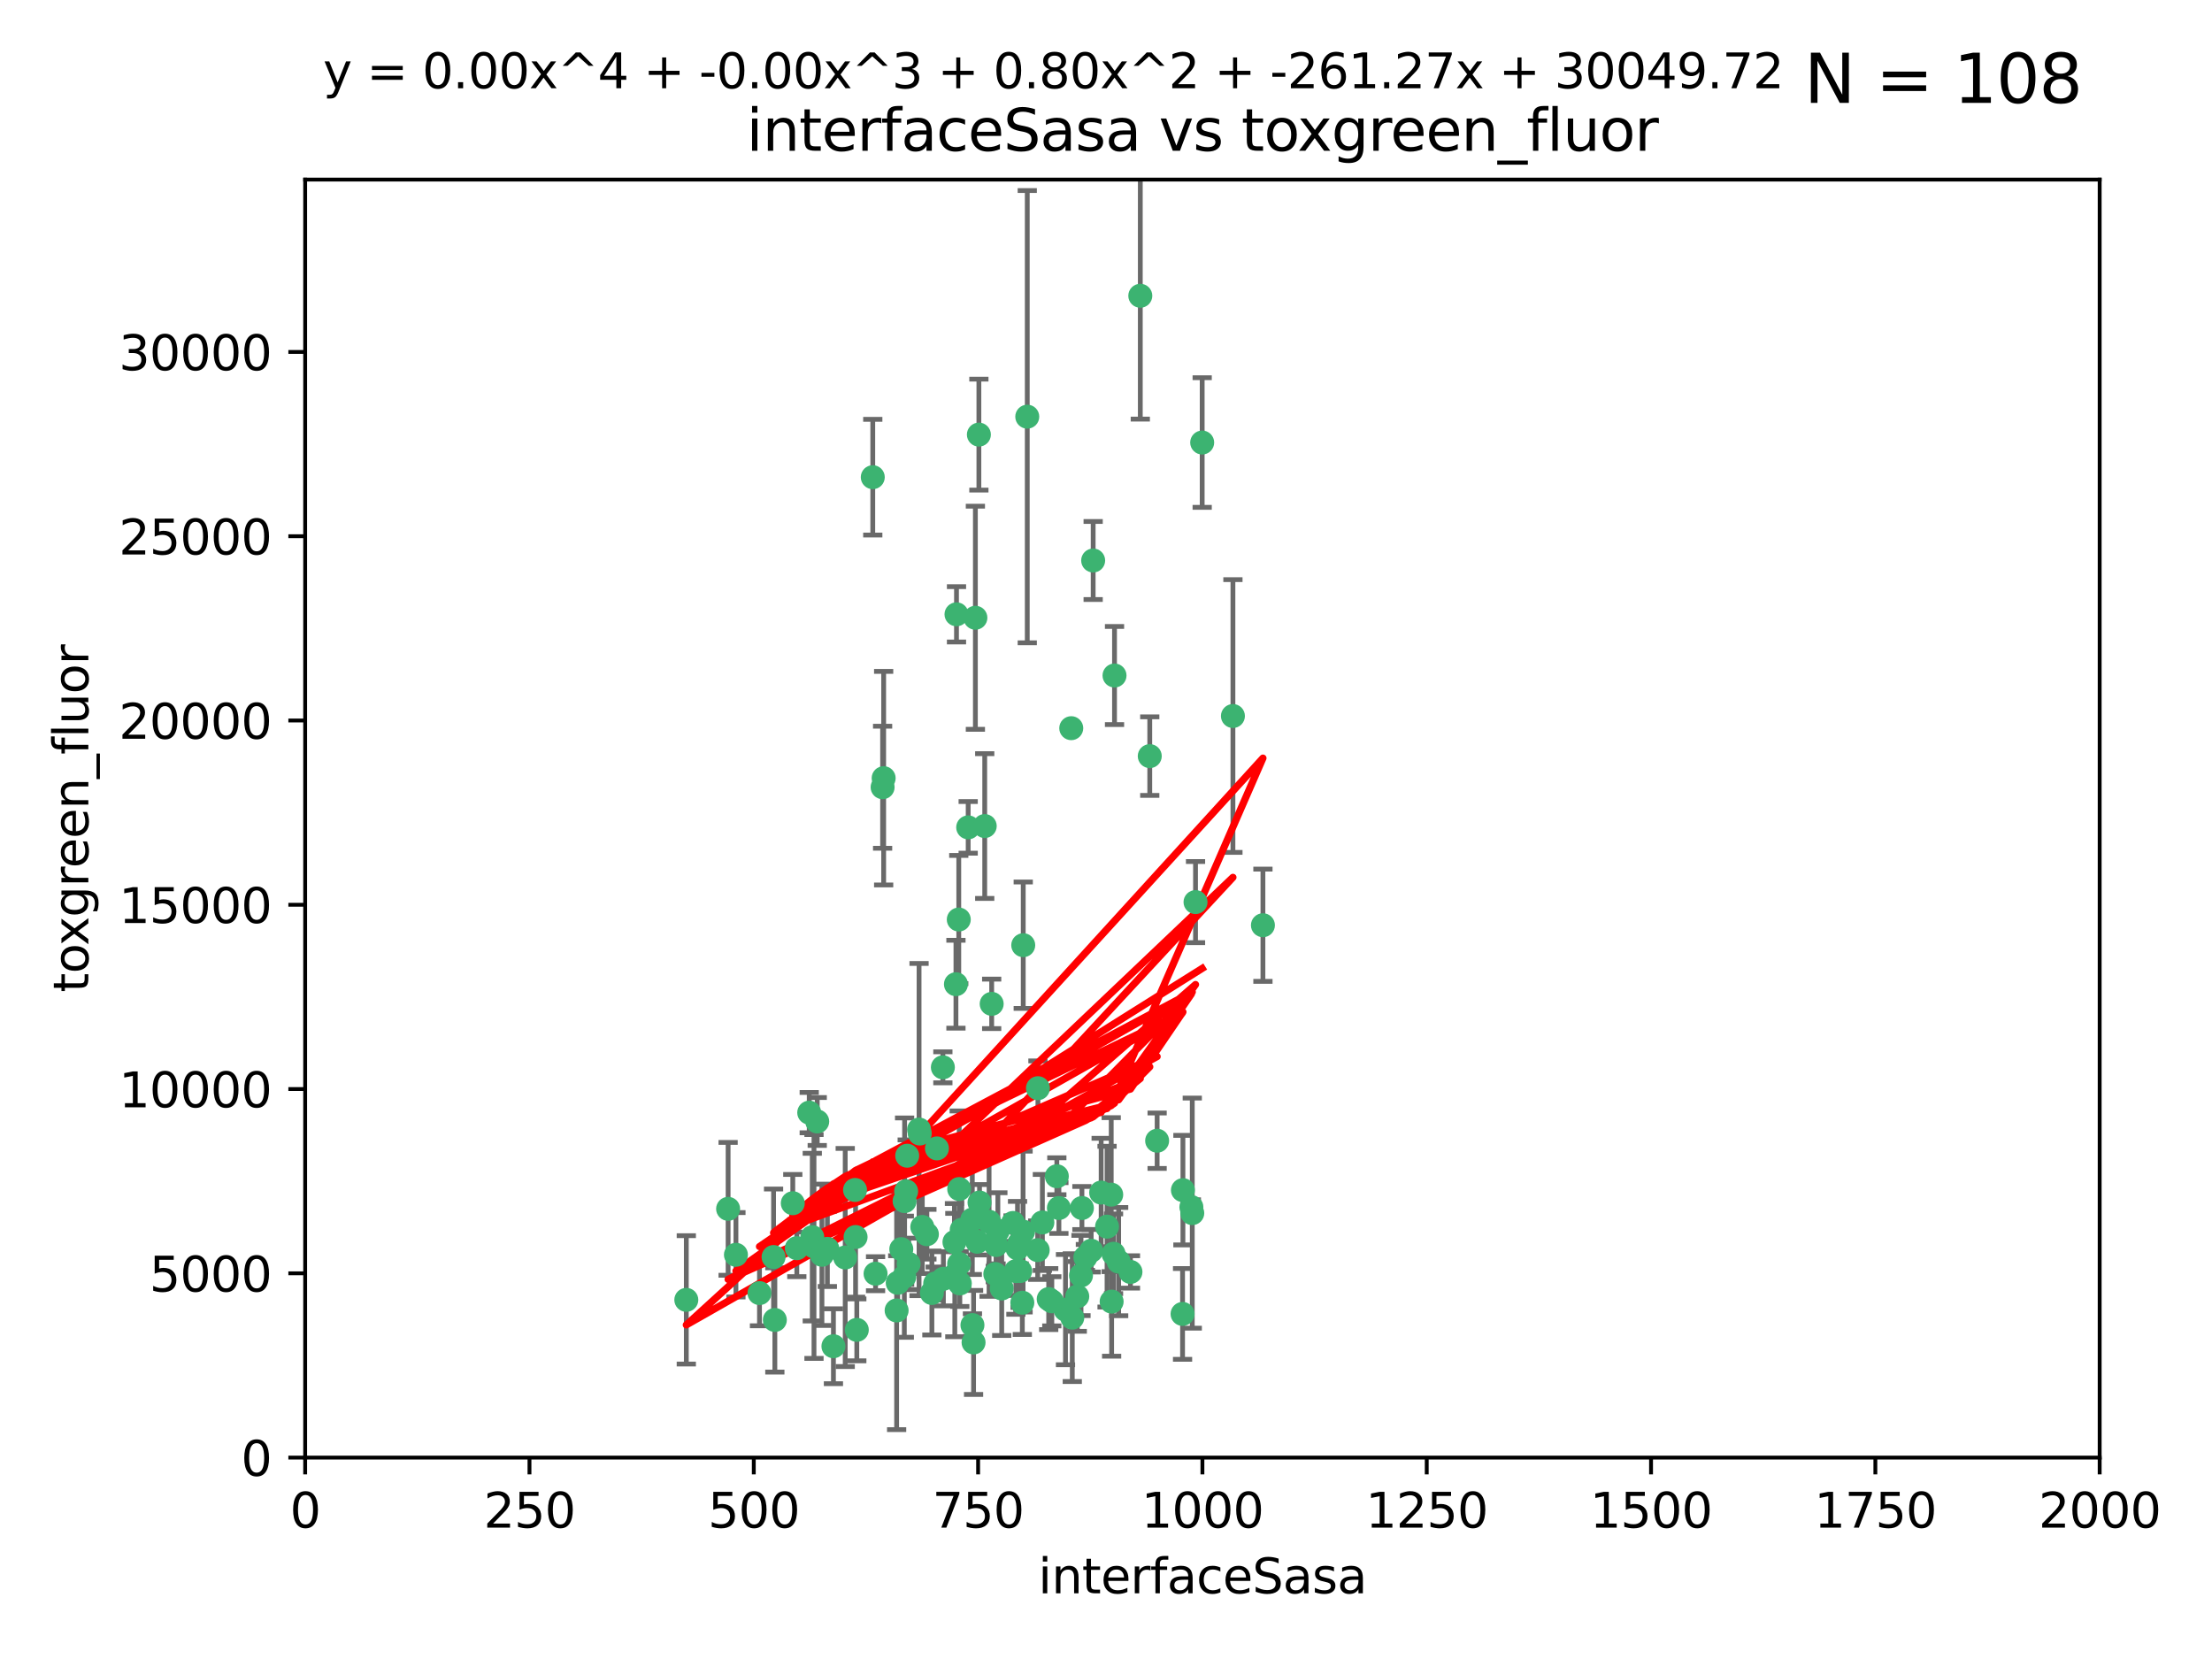 <?xml version="1.0" encoding="utf-8" standalone="no"?>
<!DOCTYPE svg PUBLIC "-//W3C//DTD SVG 1.1//EN"
  "http://www.w3.org/Graphics/SVG/1.1/DTD/svg11.dtd">
<svg xmlns:xlink="http://www.w3.org/1999/xlink" width="460.8pt" height="345.6pt" viewBox="0 0 460.8 345.6" xmlns="http://www.w3.org/2000/svg" version="1.1">
 <defs>
  <style type="text/css">*{stroke-linejoin: round; stroke-linecap: butt}</style>
 </defs>
 <g id="figure_1">
  <g id="patch_1">
   <path d="M 0 345.6 
L 460.8 345.6 
L 460.8 0 
L 0 0 
z
" style="fill: #ffffff"/>
  </g>
  <g id="axes_1">
   <g id="patch_2">
    <path d="M 63.571 303.64 
L 437.4 303.64 
L 437.4 37.411 
L 63.571 37.411 
z
" style="fill: #ffffff"/>
   </g>
   <g id="PathCollection_1">
    <defs>
     <path id="m16109d4a68" d="M 0 1.118 
C 0.297 1.118 0.581 1 0.791 0.791 
C 1 0.581 1.118 0.297 1.118 0 
C 1.118 -0.297 1 -0.581 0.791 -0.791 
C 0.581 -1 0.297 -1.118 0 -1.118 
C -0.297 -1.118 -0.581 -1 -0.791 -0.791 
C -1 -0.581 -1.118 -0.297 -1.118 0 
C -1.118 0.297 -1 0.581 -0.791 0.791 
C -0.581 1 -0.297 1.118 0 1.118 
z
" style="stroke: #3cb371"/>
    </defs>
    <g clip-path="url(#p3158f411ef)">
     <use xlink:href="#m16109d4a68" x="250.437" y="92.187" style="fill: #3cb371; stroke: #3cb371"/>
     <use xlink:href="#m16109d4a68" x="191.458" y="235.304" style="fill: #3cb371; stroke: #3cb371"/>
     <use xlink:href="#m16109d4a68" x="223.161" y="151.693" style="fill: #3cb371; stroke: #3cb371"/>
     <use xlink:href="#m16109d4a68" x="227.725" y="116.762" style="fill: #3cb371; stroke: #3cb371"/>
     <use xlink:href="#m16109d4a68" x="237.546" y="61.614" style="fill: #3cb371; stroke: #3cb371"/>
     <use xlink:href="#m16109d4a68" x="206.585" y="209.121" style="fill: #3cb371; stroke: #3cb371"/>
     <use xlink:href="#m16109d4a68" x="256.841" y="149.16" style="fill: #3cb371; stroke: #3cb371"/>
     <use xlink:href="#m16109d4a68" x="199.256" y="127.973" style="fill: #3cb371; stroke: #3cb371"/>
     <use xlink:href="#m16109d4a68" x="213.159" y="196.901" style="fill: #3cb371; stroke: #3cb371"/>
     <use xlink:href="#m16109d4a68" x="203.92" y="90.534" style="fill: #3cb371; stroke: #3cb371"/>
     <use xlink:href="#m16109d4a68" x="181.815" y="99.407" style="fill: #3cb371; stroke: #3cb371"/>
     <use xlink:href="#m16109d4a68" x="227.314" y="260.552" style="fill: #3cb371; stroke: #3cb371"/>
     <use xlink:href="#m16109d4a68" x="216.22" y="226.692" style="fill: #3cb371; stroke: #3cb371"/>
     <use xlink:href="#m16109d4a68" x="207.873" y="256.385" style="fill: #3cb371; stroke: #3cb371"/>
     <use xlink:href="#m16109d4a68" x="213.998" y="86.8" style="fill: #3cb371; stroke: #3cb371"/>
     <use xlink:href="#m16109d4a68" x="188.766" y="248.172" style="fill: #3cb371; stroke: #3cb371"/>
     <use xlink:href="#m16109d4a68" x="263.091" y="192.743" style="fill: #3cb371; stroke: #3cb371"/>
     <use xlink:href="#m16109d4a68" x="231.574" y="271.146" style="fill: #3cb371; stroke: #3cb371"/>
     <use xlink:href="#m16109d4a68" x="216.174" y="260.427" style="fill: #3cb371; stroke: #3cb371"/>
     <use xlink:href="#m16109d4a68" x="220.589" y="251.655" style="fill: #3cb371; stroke: #3cb371"/>
     <use xlink:href="#m16109d4a68" x="203.191" y="128.689" style="fill: #3cb371; stroke: #3cb371"/>
     <use xlink:href="#m16109d4a68" x="230.62" y="255.535" style="fill: #3cb371; stroke: #3cb371"/>
     <use xlink:href="#m16109d4a68" x="249.05" y="187.922" style="fill: #3cb371; stroke: #3cb371"/>
     <use xlink:href="#m16109d4a68" x="212.968" y="271.377" style="fill: #3cb371; stroke: #3cb371"/>
     <use xlink:href="#m16109d4a68" x="183.864" y="163.993" style="fill: #3cb371; stroke: #3cb371"/>
     <use xlink:href="#m16109d4a68" x="178.12" y="247.891" style="fill: #3cb371; stroke: #3cb371"/>
     <use xlink:href="#m16109d4a68" x="246.349" y="273.715" style="fill: #3cb371; stroke: #3cb371"/>
     <use xlink:href="#m16109d4a68" x="233.037" y="262.817" style="fill: #3cb371; stroke: #3cb371"/>
     <use xlink:href="#m16109d4a68" x="248.185" y="251.452" style="fill: #3cb371; stroke: #3cb371"/>
     <use xlink:href="#m16109d4a68" x="220.157" y="245.034" style="fill: #3cb371; stroke: #3cb371"/>
     <use xlink:href="#m16109d4a68" x="199.808" y="263.288" style="fill: #3cb371; stroke: #3cb371"/>
     <use xlink:href="#m16109d4a68" x="186.783" y="272.992" style="fill: #3cb371; stroke: #3cb371"/>
     <use xlink:href="#m16109d4a68" x="235.495" y="264.965" style="fill: #3cb371; stroke: #3cb371"/>
     <use xlink:href="#m16109d4a68" x="246.424" y="247.93" style="fill: #3cb371; stroke: #3cb371"/>
     <use xlink:href="#m16109d4a68" x="199.14" y="205.029" style="fill: #3cb371; stroke: #3cb371"/>
     <use xlink:href="#m16109d4a68" x="168.576" y="231.782" style="fill: #3cb371; stroke: #3cb371"/>
     <use xlink:href="#m16109d4a68" x="202.811" y="279.655" style="fill: #3cb371; stroke: #3cb371"/>
     <use xlink:href="#m16109d4a68" x="231.97" y="261.183" style="fill: #3cb371; stroke: #3cb371"/>
     <use xlink:href="#m16109d4a68" x="223.376" y="274.488" style="fill: #3cb371; stroke: #3cb371"/>
     <use xlink:href="#m16109d4a68" x="221.962" y="272.82" style="fill: #3cb371; stroke: #3cb371"/>
     <use xlink:href="#m16109d4a68" x="231.488" y="248.866" style="fill: #3cb371; stroke: #3cb371"/>
     <use xlink:href="#m16109d4a68" x="239.516" y="157.513" style="fill: #3cb371; stroke: #3cb371"/>
     <use xlink:href="#m16109d4a68" x="225.192" y="265.707" style="fill: #3cb371; stroke: #3cb371"/>
     <use xlink:href="#m16109d4a68" x="212.512" y="264.778" style="fill: #3cb371; stroke: #3cb371"/>
     <use xlink:href="#m16109d4a68" x="229.39" y="248.434" style="fill: #3cb371; stroke: #3cb371"/>
     <use xlink:href="#m16109d4a68" x="170.245" y="233.624" style="fill: #3cb371; stroke: #3cb371"/>
     <use xlink:href="#m16109d4a68" x="198.905" y="265.618" style="fill: #3cb371; stroke: #3cb371"/>
     <use xlink:href="#m16109d4a68" x="202.578" y="276.039" style="fill: #3cb371; stroke: #3cb371"/>
     <use xlink:href="#m16109d4a68" x="188.387" y="265.959" style="fill: #3cb371; stroke: #3cb371"/>
     <use xlink:href="#m16109d4a68" x="192.129" y="255.594" style="fill: #3cb371; stroke: #3cb371"/>
     <use xlink:href="#m16109d4a68" x="205.136" y="172.082" style="fill: #3cb371; stroke: #3cb371"/>
     <use xlink:href="#m16109d4a68" x="194.819" y="267.377" style="fill: #3cb371; stroke: #3cb371"/>
     <use xlink:href="#m16109d4a68" x="194.129" y="269.355" style="fill: #3cb371; stroke: #3cb371"/>
     <use xlink:href="#m16109d4a68" x="213.125" y="256.562" style="fill: #3cb371; stroke: #3cb371"/>
     <use xlink:href="#m16109d4a68" x="218.463" y="270.619" style="fill: #3cb371; stroke: #3cb371"/>
     <use xlink:href="#m16109d4a68" x="161.148" y="261.86" style="fill: #3cb371; stroke: #3cb371"/>
     <use xlink:href="#m16109d4a68" x="201.69" y="172.356" style="fill: #3cb371; stroke: #3cb371"/>
     <use xlink:href="#m16109d4a68" x="199.948" y="267.365" style="fill: #3cb371; stroke: #3cb371"/>
     <use xlink:href="#m16109d4a68" x="182.396" y="265.335" style="fill: #3cb371; stroke: #3cb371"/>
     <use xlink:href="#m16109d4a68" x="248.372" y="252.714" style="fill: #3cb371; stroke: #3cb371"/>
     <use xlink:href="#m16109d4a68" x="191.602" y="236.134" style="fill: #3cb371; stroke: #3cb371"/>
     <use xlink:href="#m16109d4a68" x="199.731" y="191.554" style="fill: #3cb371; stroke: #3cb371"/>
     <use xlink:href="#m16109d4a68" x="224.415" y="270.071" style="fill: #3cb371; stroke: #3cb371"/>
     <use xlink:href="#m16109d4a68" x="207.338" y="265.402" style="fill: #3cb371; stroke: #3cb371"/>
     <use xlink:href="#m16109d4a68" x="196.417" y="222.343" style="fill: #3cb371; stroke: #3cb371"/>
     <use xlink:href="#m16109d4a68" x="203.585" y="258.681" style="fill: #3cb371; stroke: #3cb371"/>
     <use xlink:href="#m16109d4a68" x="199.821" y="247.697" style="fill: #3cb371; stroke: #3cb371"/>
     <use xlink:href="#m16109d4a68" x="206.043" y="254.514" style="fill: #3cb371; stroke: #3cb371"/>
     <use xlink:href="#m16109d4a68" x="198.83" y="258.744" style="fill: #3cb371; stroke: #3cb371"/>
     <use xlink:href="#m16109d4a68" x="200.346" y="256.174" style="fill: #3cb371; stroke: #3cb371"/>
     <use xlink:href="#m16109d4a68" x="184.082" y="162.105" style="fill: #3cb371; stroke: #3cb371"/>
     <use xlink:href="#m16109d4a68" x="207.501" y="259.36" style="fill: #3cb371; stroke: #3cb371"/>
     <use xlink:href="#m16109d4a68" x="217.146" y="254.661" style="fill: #3cb371; stroke: #3cb371"/>
     <use xlink:href="#m16109d4a68" x="211.97" y="260.068" style="fill: #3cb371; stroke: #3cb371"/>
     <use xlink:href="#m16109d4a68" x="187.755" y="260.221" style="fill: #3cb371; stroke: #3cb371"/>
     <use xlink:href="#m16109d4a68" x="172.357" y="260.163" style="fill: #3cb371; stroke: #3cb371"/>
     <use xlink:href="#m16109d4a68" x="169.213" y="257.715" style="fill: #3cb371; stroke: #3cb371"/>
     <use xlink:href="#m16109d4a68" x="165.991" y="260.019" style="fill: #3cb371; stroke: #3cb371"/>
     <use xlink:href="#m16109d4a68" x="232.174" y="140.722" style="fill: #3cb371; stroke: #3cb371"/>
     <use xlink:href="#m16109d4a68" x="226.105" y="261.935" style="fill: #3cb371; stroke: #3cb371"/>
     <use xlink:href="#m16109d4a68" x="211.034" y="254.764" style="fill: #3cb371; stroke: #3cb371"/>
     <use xlink:href="#m16109d4a68" x="241.052" y="237.633" style="fill: #3cb371; stroke: #3cb371"/>
     <use xlink:href="#m16109d4a68" x="165.152" y="250.652" style="fill: #3cb371; stroke: #3cb371"/>
     <use xlink:href="#m16109d4a68" x="193.088" y="257.112" style="fill: #3cb371; stroke: #3cb371"/>
     <use xlink:href="#m16109d4a68" x="178.488" y="277.035" style="fill: #3cb371; stroke: #3cb371"/>
     <use xlink:href="#m16109d4a68" x="202.548" y="254.057" style="fill: #3cb371; stroke: #3cb371"/>
     <use xlink:href="#m16109d4a68" x="188.445" y="250.216" style="fill: #3cb371; stroke: #3cb371"/>
     <use xlink:href="#m16109d4a68" x="173.619" y="280.448" style="fill: #3cb371; stroke: #3cb371"/>
     <use xlink:href="#m16109d4a68" x="196.523" y="266.395" style="fill: #3cb371; stroke: #3cb371"/>
     <use xlink:href="#m16109d4a68" x="212.303" y="259.072" style="fill: #3cb371; stroke: #3cb371"/>
     <use xlink:href="#m16109d4a68" x="142.971" y="270.784" style="fill: #3cb371; stroke: #3cb371"/>
     <use xlink:href="#m16109d4a68" x="178.232" y="257.698" style="fill: #3cb371; stroke: #3cb371"/>
     <use xlink:href="#m16109d4a68" x="161.415" y="274.971" style="fill: #3cb371; stroke: #3cb371"/>
     <use xlink:href="#m16109d4a68" x="195.181" y="239.234" style="fill: #3cb371; stroke: #3cb371"/>
     <use xlink:href="#m16109d4a68" x="169.569" y="259.667" style="fill: #3cb371; stroke: #3cb371"/>
     <use xlink:href="#m16109d4a68" x="204.052" y="250.509" style="fill: #3cb371; stroke: #3cb371"/>
     <use xlink:href="#m16109d4a68" x="187.013" y="267.238" style="fill: #3cb371; stroke: #3cb371"/>
     <use xlink:href="#m16109d4a68" x="158.215" y="269.377" style="fill: #3cb371; stroke: #3cb371"/>
     <use xlink:href="#m16109d4a68" x="189.29" y="263.294" style="fill: #3cb371; stroke: #3cb371"/>
     <use xlink:href="#m16109d4a68" x="153.309" y="261.395" style="fill: #3cb371; stroke: #3cb371"/>
     <use xlink:href="#m16109d4a68" x="219.112" y="271.085" style="fill: #3cb371; stroke: #3cb371"/>
     <use xlink:href="#m16109d4a68" x="208.678" y="268.409" style="fill: #3cb371; stroke: #3cb371"/>
     <use xlink:href="#m16109d4a68" x="171.225" y="261.393" style="fill: #3cb371; stroke: #3cb371"/>
     <use xlink:href="#m16109d4a68" x="176.075" y="261.957" style="fill: #3cb371; stroke: #3cb371"/>
     <use xlink:href="#m16109d4a68" x="188.987" y="240.757" style="fill: #3cb371; stroke: #3cb371"/>
     <use xlink:href="#m16109d4a68" x="211.63" y="264.797" style="fill: #3cb371; stroke: #3cb371"/>
     <use xlink:href="#m16109d4a68" x="151.679" y="251.825" style="fill: #3cb371; stroke: #3cb371"/>
     <use xlink:href="#m16109d4a68" x="225.383" y="251.653" style="fill: #3cb371; stroke: #3cb371"/>
    </g>
   </g>
   <g id="matplotlib.axis_1">
    <g id="xtick_1">
     <g id="line2d_1">
      <defs>
       <path id="m588c3b21f9" d="M 0 0 
L 0 3.5 
" style="stroke: #000000; stroke-width: 0.8"/>
      </defs>
      <g>
       <use xlink:href="#m588c3b21f9" x="63.571" y="303.64" style="stroke: #000000; stroke-width: 0.8"/>
      </g>
     </g>
     <g id="text_1">
      <!-- 0 -->
      <g transform="translate(60.39 318.238)scale(0.1 -0.1)">
       <defs>
        <path id="DejaVuSans-30" d="M 2034 4250 
Q 1547 4250 1301 3770 
Q 1056 3291 1056 2328 
Q 1056 1369 1301 889 
Q 1547 409 2034 409 
Q 2525 409 2770 889 
Q 3016 1369 3016 2328 
Q 3016 3291 2770 3770 
Q 2525 4250 2034 4250 
z
M 2034 4750 
Q 2819 4750 3233 4129 
Q 3647 3509 3647 2328 
Q 3647 1150 3233 529 
Q 2819 -91 2034 -91 
Q 1250 -91 836 529 
Q 422 1150 422 2328 
Q 422 3509 836 4129 
Q 1250 4750 2034 4750 
z
" transform="scale(0.016)"/>
       </defs>
       <use xlink:href="#DejaVuSans-30"/>
      </g>
     </g>
    </g>
    <g id="xtick_2">
     <g id="line2d_2">
      <g>
       <use xlink:href="#m588c3b21f9" x="110.3" y="303.64" style="stroke: #000000; stroke-width: 0.8"/>
      </g>
     </g>
     <g id="text_2">
      <!-- 250 -->
      <g transform="translate(100.756 318.238)scale(0.1 -0.1)">
       <defs>
        <path id="DejaVuSans-32" d="M 1228 531 
L 3431 531 
L 3431 0 
L 469 0 
L 469 531 
Q 828 903 1448 1529 
Q 2069 2156 2228 2338 
Q 2531 2678 2651 2914 
Q 2772 3150 2772 3378 
Q 2772 3750 2511 3984 
Q 2250 4219 1831 4219 
Q 1534 4219 1204 4116 
Q 875 4013 500 3803 
L 500 4441 
Q 881 4594 1212 4672 
Q 1544 4750 1819 4750 
Q 2544 4750 2975 4387 
Q 3406 4025 3406 3419 
Q 3406 3131 3298 2873 
Q 3191 2616 2906 2266 
Q 2828 2175 2409 1742 
Q 1991 1309 1228 531 
z
" transform="scale(0.016)"/>
        <path id="DejaVuSans-35" d="M 691 4666 
L 3169 4666 
L 3169 4134 
L 1269 4134 
L 1269 2991 
Q 1406 3038 1543 3061 
Q 1681 3084 1819 3084 
Q 2600 3084 3056 2656 
Q 3513 2228 3513 1497 
Q 3513 744 3044 326 
Q 2575 -91 1722 -91 
Q 1428 -91 1123 -41 
Q 819 9 494 109 
L 494 744 
Q 775 591 1075 516 
Q 1375 441 1709 441 
Q 2250 441 2565 725 
Q 2881 1009 2881 1497 
Q 2881 1984 2565 2268 
Q 2250 2553 1709 2553 
Q 1456 2553 1204 2497 
Q 953 2441 691 2322 
L 691 4666 
z
" transform="scale(0.016)"/>
       </defs>
       <use xlink:href="#DejaVuSans-32"/>
       <use xlink:href="#DejaVuSans-35" x="63.623"/>
       <use xlink:href="#DejaVuSans-30" x="127.246"/>
      </g>
     </g>
    </g>
    <g id="xtick_3">
     <g id="line2d_3">
      <g>
       <use xlink:href="#m588c3b21f9" x="157.028" y="303.64" style="stroke: #000000; stroke-width: 0.8"/>
      </g>
     </g>
     <g id="text_3">
      <!-- 500 -->
      <g transform="translate(147.485 318.238)scale(0.1 -0.1)">
       <use xlink:href="#DejaVuSans-35"/>
       <use xlink:href="#DejaVuSans-30" x="63.623"/>
       <use xlink:href="#DejaVuSans-30" x="127.246"/>
      </g>
     </g>
    </g>
    <g id="xtick_4">
     <g id="line2d_4">
      <g>
       <use xlink:href="#m588c3b21f9" x="203.757" y="303.64" style="stroke: #000000; stroke-width: 0.8"/>
      </g>
     </g>
     <g id="text_4">
      <!-- 750 -->
      <g transform="translate(194.213 318.238)scale(0.1 -0.1)">
       <defs>
        <path id="DejaVuSans-37" d="M 525 4666 
L 3525 4666 
L 3525 4397 
L 1831 0 
L 1172 0 
L 2766 4134 
L 525 4134 
L 525 4666 
z
" transform="scale(0.016)"/>
       </defs>
       <use xlink:href="#DejaVuSans-37"/>
       <use xlink:href="#DejaVuSans-35" x="63.623"/>
       <use xlink:href="#DejaVuSans-30" x="127.246"/>
      </g>
     </g>
    </g>
    <g id="xtick_5">
     <g id="line2d_5">
      <g>
       <use xlink:href="#m588c3b21f9" x="250.486" y="303.64" style="stroke: #000000; stroke-width: 0.8"/>
      </g>
     </g>
     <g id="text_5">
      <!-- 1000 -->
      <g transform="translate(237.761 318.238)scale(0.1 -0.1)">
       <defs>
        <path id="DejaVuSans-31" d="M 794 531 
L 1825 531 
L 1825 4091 
L 703 3866 
L 703 4441 
L 1819 4666 
L 2450 4666 
L 2450 531 
L 3481 531 
L 3481 0 
L 794 0 
L 794 531 
z
" transform="scale(0.016)"/>
       </defs>
       <use xlink:href="#DejaVuSans-31"/>
       <use xlink:href="#DejaVuSans-30" x="63.623"/>
       <use xlink:href="#DejaVuSans-30" x="127.246"/>
       <use xlink:href="#DejaVuSans-30" x="190.869"/>
      </g>
     </g>
    </g>
    <g id="xtick_6">
     <g id="line2d_6">
      <g>
       <use xlink:href="#m588c3b21f9" x="297.214" y="303.64" style="stroke: #000000; stroke-width: 0.8"/>
      </g>
     </g>
     <g id="text_6">
      <!-- 1250 -->
      <g transform="translate(284.489 318.238)scale(0.1 -0.1)">
       <use xlink:href="#DejaVuSans-31"/>
       <use xlink:href="#DejaVuSans-32" x="63.623"/>
       <use xlink:href="#DejaVuSans-35" x="127.246"/>
       <use xlink:href="#DejaVuSans-30" x="190.869"/>
      </g>
     </g>
    </g>
    <g id="xtick_7">
     <g id="line2d_7">
      <g>
       <use xlink:href="#m588c3b21f9" x="343.943" y="303.64" style="stroke: #000000; stroke-width: 0.8"/>
      </g>
     </g>
     <g id="text_7">
      <!-- 1500 -->
      <g transform="translate(331.218 318.238)scale(0.1 -0.1)">
       <use xlink:href="#DejaVuSans-31"/>
       <use xlink:href="#DejaVuSans-35" x="63.623"/>
       <use xlink:href="#DejaVuSans-30" x="127.246"/>
       <use xlink:href="#DejaVuSans-30" x="190.869"/>
      </g>
     </g>
    </g>
    <g id="xtick_8">
     <g id="line2d_8">
      <g>
       <use xlink:href="#m588c3b21f9" x="390.671" y="303.64" style="stroke: #000000; stroke-width: 0.8"/>
      </g>
     </g>
     <g id="text_8">
      <!-- 1750 -->
      <g transform="translate(377.946 318.238)scale(0.1 -0.1)">
       <use xlink:href="#DejaVuSans-31"/>
       <use xlink:href="#DejaVuSans-37" x="63.623"/>
       <use xlink:href="#DejaVuSans-35" x="127.246"/>
       <use xlink:href="#DejaVuSans-30" x="190.869"/>
      </g>
     </g>
    </g>
    <g id="xtick_9">
     <g id="line2d_9">
      <g>
       <use xlink:href="#m588c3b21f9" x="437.4" y="303.64" style="stroke: #000000; stroke-width: 0.8"/>
      </g>
     </g>
     <g id="text_9">
      <!-- 2000 -->
      <g transform="translate(424.675 318.238)scale(0.1 -0.1)">
       <use xlink:href="#DejaVuSans-32"/>
       <use xlink:href="#DejaVuSans-30" x="63.623"/>
       <use xlink:href="#DejaVuSans-30" x="127.246"/>
       <use xlink:href="#DejaVuSans-30" x="190.869"/>
      </g>
     </g>
    </g>
    <g id="text_10">
     <!-- interfaceSasa -->
     <g transform="translate(216.279 331.917)scale(0.1 -0.1)">
      <defs>
       <path id="DejaVuSans-69" d="M 603 3500 
L 1178 3500 
L 1178 0 
L 603 0 
L 603 3500 
z
M 603 4863 
L 1178 4863 
L 1178 4134 
L 603 4134 
L 603 4863 
z
" transform="scale(0.016)"/>
       <path id="DejaVuSans-6e" d="M 3513 2113 
L 3513 0 
L 2938 0 
L 2938 2094 
Q 2938 2591 2744 2837 
Q 2550 3084 2163 3084 
Q 1697 3084 1428 2787 
Q 1159 2491 1159 1978 
L 1159 0 
L 581 0 
L 581 3500 
L 1159 3500 
L 1159 2956 
Q 1366 3272 1645 3428 
Q 1925 3584 2291 3584 
Q 2894 3584 3203 3211 
Q 3513 2838 3513 2113 
z
" transform="scale(0.016)"/>
       <path id="DejaVuSans-74" d="M 1172 4494 
L 1172 3500 
L 2356 3500 
L 2356 3053 
L 1172 3053 
L 1172 1153 
Q 1172 725 1289 603 
Q 1406 481 1766 481 
L 2356 481 
L 2356 0 
L 1766 0 
Q 1100 0 847 248 
Q 594 497 594 1153 
L 594 3053 
L 172 3053 
L 172 3500 
L 594 3500 
L 594 4494 
L 1172 4494 
z
" transform="scale(0.016)"/>
       <path id="DejaVuSans-65" d="M 3597 1894 
L 3597 1613 
L 953 1613 
Q 991 1019 1311 708 
Q 1631 397 2203 397 
Q 2534 397 2845 478 
Q 3156 559 3463 722 
L 3463 178 
Q 3153 47 2828 -22 
Q 2503 -91 2169 -91 
Q 1331 -91 842 396 
Q 353 884 353 1716 
Q 353 2575 817 3079 
Q 1281 3584 2069 3584 
Q 2775 3584 3186 3129 
Q 3597 2675 3597 1894 
z
M 3022 2063 
Q 3016 2534 2758 2815 
Q 2500 3097 2075 3097 
Q 1594 3097 1305 2825 
Q 1016 2553 972 2059 
L 3022 2063 
z
" transform="scale(0.016)"/>
       <path id="DejaVuSans-72" d="M 2631 2963 
Q 2534 3019 2420 3045 
Q 2306 3072 2169 3072 
Q 1681 3072 1420 2755 
Q 1159 2438 1159 1844 
L 1159 0 
L 581 0 
L 581 3500 
L 1159 3500 
L 1159 2956 
Q 1341 3275 1631 3429 
Q 1922 3584 2338 3584 
Q 2397 3584 2469 3576 
Q 2541 3569 2628 3553 
L 2631 2963 
z
" transform="scale(0.016)"/>
       <path id="DejaVuSans-66" d="M 2375 4863 
L 2375 4384 
L 1825 4384 
Q 1516 4384 1395 4259 
Q 1275 4134 1275 3809 
L 1275 3500 
L 2222 3500 
L 2222 3053 
L 1275 3053 
L 1275 0 
L 697 0 
L 697 3053 
L 147 3053 
L 147 3500 
L 697 3500 
L 697 3744 
Q 697 4328 969 4595 
Q 1241 4863 1831 4863 
L 2375 4863 
z
" transform="scale(0.016)"/>
       <path id="DejaVuSans-61" d="M 2194 1759 
Q 1497 1759 1228 1600 
Q 959 1441 959 1056 
Q 959 750 1161 570 
Q 1363 391 1709 391 
Q 2188 391 2477 730 
Q 2766 1069 2766 1631 
L 2766 1759 
L 2194 1759 
z
M 3341 1997 
L 3341 0 
L 2766 0 
L 2766 531 
Q 2569 213 2275 61 
Q 1981 -91 1556 -91 
Q 1019 -91 701 211 
Q 384 513 384 1019 
Q 384 1609 779 1909 
Q 1175 2209 1959 2209 
L 2766 2209 
L 2766 2266 
Q 2766 2663 2505 2880 
Q 2244 3097 1772 3097 
Q 1472 3097 1187 3025 
Q 903 2953 641 2809 
L 641 3341 
Q 956 3463 1253 3523 
Q 1550 3584 1831 3584 
Q 2591 3584 2966 3190 
Q 3341 2797 3341 1997 
z
" transform="scale(0.016)"/>
       <path id="DejaVuSans-63" d="M 3122 3366 
L 3122 2828 
Q 2878 2963 2633 3030 
Q 2388 3097 2138 3097 
Q 1578 3097 1268 2742 
Q 959 2388 959 1747 
Q 959 1106 1268 751 
Q 1578 397 2138 397 
Q 2388 397 2633 464 
Q 2878 531 3122 666 
L 3122 134 
Q 2881 22 2623 -34 
Q 2366 -91 2075 -91 
Q 1284 -91 818 406 
Q 353 903 353 1747 
Q 353 2603 823 3093 
Q 1294 3584 2113 3584 
Q 2378 3584 2631 3529 
Q 2884 3475 3122 3366 
z
" transform="scale(0.016)"/>
       <path id="DejaVuSans-53" d="M 3425 4513 
L 3425 3897 
Q 3066 4069 2747 4153 
Q 2428 4238 2131 4238 
Q 1616 4238 1336 4038 
Q 1056 3838 1056 3469 
Q 1056 3159 1242 3001 
Q 1428 2844 1947 2747 
L 2328 2669 
Q 3034 2534 3370 2195 
Q 3706 1856 3706 1288 
Q 3706 609 3251 259 
Q 2797 -91 1919 -91 
Q 1588 -91 1214 -16 
Q 841 59 441 206 
L 441 856 
Q 825 641 1194 531 
Q 1563 422 1919 422 
Q 2459 422 2753 634 
Q 3047 847 3047 1241 
Q 3047 1584 2836 1778 
Q 2625 1972 2144 2069 
L 1759 2144 
Q 1053 2284 737 2584 
Q 422 2884 422 3419 
Q 422 4038 858 4394 
Q 1294 4750 2059 4750 
Q 2388 4750 2728 4690 
Q 3069 4631 3425 4513 
z
" transform="scale(0.016)"/>
       <path id="DejaVuSans-73" d="M 2834 3397 
L 2834 2853 
Q 2591 2978 2328 3040 
Q 2066 3103 1784 3103 
Q 1356 3103 1142 2972 
Q 928 2841 928 2578 
Q 928 2378 1081 2264 
Q 1234 2150 1697 2047 
L 1894 2003 
Q 2506 1872 2764 1633 
Q 3022 1394 3022 966 
Q 3022 478 2636 193 
Q 2250 -91 1575 -91 
Q 1294 -91 989 -36 
Q 684 19 347 128 
L 347 722 
Q 666 556 975 473 
Q 1284 391 1588 391 
Q 1994 391 2212 530 
Q 2431 669 2431 922 
Q 2431 1156 2273 1281 
Q 2116 1406 1581 1522 
L 1381 1569 
Q 847 1681 609 1914 
Q 372 2147 372 2553 
Q 372 3047 722 3315 
Q 1072 3584 1716 3584 
Q 2034 3584 2315 3537 
Q 2597 3491 2834 3397 
z
" transform="scale(0.016)"/>
      </defs>
      <use xlink:href="#DejaVuSans-69"/>
      <use xlink:href="#DejaVuSans-6e" x="27.783"/>
      <use xlink:href="#DejaVuSans-74" x="91.162"/>
      <use xlink:href="#DejaVuSans-65" x="130.371"/>
      <use xlink:href="#DejaVuSans-72" x="191.895"/>
      <use xlink:href="#DejaVuSans-66" x="233.008"/>
      <use xlink:href="#DejaVuSans-61" x="268.213"/>
      <use xlink:href="#DejaVuSans-63" x="329.492"/>
      <use xlink:href="#DejaVuSans-65" x="384.473"/>
      <use xlink:href="#DejaVuSans-53" x="445.996"/>
      <use xlink:href="#DejaVuSans-61" x="509.473"/>
      <use xlink:href="#DejaVuSans-73" x="570.752"/>
      <use xlink:href="#DejaVuSans-61" x="622.852"/>
     </g>
    </g>
   </g>
   <g id="matplotlib.axis_2">
    <g id="ytick_1">
     <g id="line2d_10">
      <defs>
       <path id="m543c4a775b" d="M 0 0 
L -3.5 0 
" style="stroke: #000000; stroke-width: 0.8"/>
      </defs>
      <g>
       <use xlink:href="#m543c4a775b" x="63.571" y="303.64" style="stroke: #000000; stroke-width: 0.8"/>
      </g>
     </g>
     <g id="text_11">
      <!-- 0 -->
      <g transform="translate(50.209 307.439)scale(0.1 -0.1)">
       <use xlink:href="#DejaVuSans-30"/>
      </g>
     </g>
    </g>
    <g id="ytick_2">
     <g id="line2d_11">
      <g>
       <use xlink:href="#m543c4a775b" x="63.571" y="265.253" style="stroke: #000000; stroke-width: 0.8"/>
      </g>
     </g>
     <g id="text_12">
      <!-- 5000 -->
      <g transform="translate(31.121 269.052)scale(0.1 -0.1)">
       <use xlink:href="#DejaVuSans-35"/>
       <use xlink:href="#DejaVuSans-30" x="63.623"/>
       <use xlink:href="#DejaVuSans-30" x="127.246"/>
       <use xlink:href="#DejaVuSans-30" x="190.869"/>
      </g>
     </g>
    </g>
    <g id="ytick_3">
     <g id="line2d_12">
      <g>
       <use xlink:href="#m543c4a775b" x="63.571" y="226.866" style="stroke: #000000; stroke-width: 0.8"/>
      </g>
     </g>
     <g id="text_13">
      <!-- 10000 -->
      <g transform="translate(24.759 230.665)scale(0.1 -0.1)">
       <use xlink:href="#DejaVuSans-31"/>
       <use xlink:href="#DejaVuSans-30" x="63.623"/>
       <use xlink:href="#DejaVuSans-30" x="127.246"/>
       <use xlink:href="#DejaVuSans-30" x="190.869"/>
       <use xlink:href="#DejaVuSans-30" x="254.492"/>
      </g>
     </g>
    </g>
    <g id="ytick_4">
     <g id="line2d_13">
      <g>
       <use xlink:href="#m543c4a775b" x="63.571" y="188.479" style="stroke: #000000; stroke-width: 0.8"/>
      </g>
     </g>
     <g id="text_14">
      <!-- 15000 -->
      <g transform="translate(24.759 192.278)scale(0.1 -0.1)">
       <use xlink:href="#DejaVuSans-31"/>
       <use xlink:href="#DejaVuSans-35" x="63.623"/>
       <use xlink:href="#DejaVuSans-30" x="127.246"/>
       <use xlink:href="#DejaVuSans-30" x="190.869"/>
       <use xlink:href="#DejaVuSans-30" x="254.492"/>
      </g>
     </g>
    </g>
    <g id="ytick_5">
     <g id="line2d_14">
      <g>
       <use xlink:href="#m543c4a775b" x="63.571" y="150.092" style="stroke: #000000; stroke-width: 0.8"/>
      </g>
     </g>
     <g id="text_15">
      <!-- 20000 -->
      <g transform="translate(24.759 153.891)scale(0.1 -0.1)">
       <use xlink:href="#DejaVuSans-32"/>
       <use xlink:href="#DejaVuSans-30" x="63.623"/>
       <use xlink:href="#DejaVuSans-30" x="127.246"/>
       <use xlink:href="#DejaVuSans-30" x="190.869"/>
       <use xlink:href="#DejaVuSans-30" x="254.492"/>
      </g>
     </g>
    </g>
    <g id="ytick_6">
     <g id="line2d_15">
      <g>
       <use xlink:href="#m543c4a775b" x="63.571" y="111.705" style="stroke: #000000; stroke-width: 0.8"/>
      </g>
     </g>
     <g id="text_16">
      <!-- 25000 -->
      <g transform="translate(24.759 115.504)scale(0.1 -0.1)">
       <use xlink:href="#DejaVuSans-32"/>
       <use xlink:href="#DejaVuSans-35" x="63.623"/>
       <use xlink:href="#DejaVuSans-30" x="127.246"/>
       <use xlink:href="#DejaVuSans-30" x="190.869"/>
       <use xlink:href="#DejaVuSans-30" x="254.492"/>
      </g>
     </g>
    </g>
    <g id="ytick_7">
     <g id="line2d_16">
      <g>
       <use xlink:href="#m543c4a775b" x="63.571" y="73.317" style="stroke: #000000; stroke-width: 0.8"/>
      </g>
     </g>
     <g id="text_17">
      <!-- 30000 -->
      <g transform="translate(24.759 77.117)scale(0.1 -0.1)">
       <defs>
        <path id="DejaVuSans-33" d="M 2597 2516 
Q 3050 2419 3304 2112 
Q 3559 1806 3559 1356 
Q 3559 666 3084 287 
Q 2609 -91 1734 -91 
Q 1441 -91 1130 -33 
Q 819 25 488 141 
L 488 750 
Q 750 597 1062 519 
Q 1375 441 1716 441 
Q 2309 441 2620 675 
Q 2931 909 2931 1356 
Q 2931 1769 2642 2001 
Q 2353 2234 1838 2234 
L 1294 2234 
L 1294 2753 
L 1863 2753 
Q 2328 2753 2575 2939 
Q 2822 3125 2822 3475 
Q 2822 3834 2567 4026 
Q 2313 4219 1838 4219 
Q 1578 4219 1281 4162 
Q 984 4106 628 3988 
L 628 4550 
Q 988 4650 1302 4700 
Q 1616 4750 1894 4750 
Q 2613 4750 3031 4423 
Q 3450 4097 3450 3541 
Q 3450 3153 3228 2886 
Q 3006 2619 2597 2516 
z
" transform="scale(0.016)"/>
       </defs>
       <use xlink:href="#DejaVuSans-33"/>
       <use xlink:href="#DejaVuSans-30" x="63.623"/>
       <use xlink:href="#DejaVuSans-30" x="127.246"/>
       <use xlink:href="#DejaVuSans-30" x="190.869"/>
       <use xlink:href="#DejaVuSans-30" x="254.492"/>
      </g>
     </g>
    </g>
    <g id="text_18">
     <!-- toxgreen_fluor -->
     <g transform="translate(18.401 206.72)rotate(-90)scale(0.1 -0.1)">
      <defs>
       <path id="DejaVuSans-6f" d="M 1959 3097 
Q 1497 3097 1228 2736 
Q 959 2375 959 1747 
Q 959 1119 1226 758 
Q 1494 397 1959 397 
Q 2419 397 2687 759 
Q 2956 1122 2956 1747 
Q 2956 2369 2687 2733 
Q 2419 3097 1959 3097 
z
M 1959 3584 
Q 2709 3584 3137 3096 
Q 3566 2609 3566 1747 
Q 3566 888 3137 398 
Q 2709 -91 1959 -91 
Q 1206 -91 779 398 
Q 353 888 353 1747 
Q 353 2609 779 3096 
Q 1206 3584 1959 3584 
z
" transform="scale(0.016)"/>
       <path id="DejaVuSans-78" d="M 3513 3500 
L 2247 1797 
L 3578 0 
L 2900 0 
L 1881 1375 
L 863 0 
L 184 0 
L 1544 1831 
L 300 3500 
L 978 3500 
L 1906 2253 
L 2834 3500 
L 3513 3500 
z
" transform="scale(0.016)"/>
       <path id="DejaVuSans-67" d="M 2906 1791 
Q 2906 2416 2648 2759 
Q 2391 3103 1925 3103 
Q 1463 3103 1205 2759 
Q 947 2416 947 1791 
Q 947 1169 1205 825 
Q 1463 481 1925 481 
Q 2391 481 2648 825 
Q 2906 1169 2906 1791 
z
M 3481 434 
Q 3481 -459 3084 -895 
Q 2688 -1331 1869 -1331 
Q 1566 -1331 1297 -1286 
Q 1028 -1241 775 -1147 
L 775 -588 
Q 1028 -725 1275 -790 
Q 1522 -856 1778 -856 
Q 2344 -856 2625 -561 
Q 2906 -266 2906 331 
L 2906 616 
Q 2728 306 2450 153 
Q 2172 0 1784 0 
Q 1141 0 747 490 
Q 353 981 353 1791 
Q 353 2603 747 3093 
Q 1141 3584 1784 3584 
Q 2172 3584 2450 3431 
Q 2728 3278 2906 2969 
L 2906 3500 
L 3481 3500 
L 3481 434 
z
" transform="scale(0.016)"/>
       <path id="DejaVuSans-5f" d="M 3263 -1063 
L 3263 -1509 
L -63 -1509 
L -63 -1063 
L 3263 -1063 
z
" transform="scale(0.016)"/>
       <path id="DejaVuSans-6c" d="M 603 4863 
L 1178 4863 
L 1178 0 
L 603 0 
L 603 4863 
z
" transform="scale(0.016)"/>
       <path id="DejaVuSans-75" d="M 544 1381 
L 544 3500 
L 1119 3500 
L 1119 1403 
Q 1119 906 1312 657 
Q 1506 409 1894 409 
Q 2359 409 2629 706 
Q 2900 1003 2900 1516 
L 2900 3500 
L 3475 3500 
L 3475 0 
L 2900 0 
L 2900 538 
Q 2691 219 2414 64 
Q 2138 -91 1772 -91 
Q 1169 -91 856 284 
Q 544 659 544 1381 
z
M 1991 3584 
L 1991 3584 
z
" transform="scale(0.016)"/>
      </defs>
      <use xlink:href="#DejaVuSans-74"/>
      <use xlink:href="#DejaVuSans-6f" x="39.209"/>
      <use xlink:href="#DejaVuSans-78" x="97.266"/>
      <use xlink:href="#DejaVuSans-67" x="156.445"/>
      <use xlink:href="#DejaVuSans-72" x="219.922"/>
      <use xlink:href="#DejaVuSans-65" x="258.785"/>
      <use xlink:href="#DejaVuSans-65" x="320.309"/>
      <use xlink:href="#DejaVuSans-6e" x="381.832"/>
      <use xlink:href="#DejaVuSans-5f" x="445.211"/>
      <use xlink:href="#DejaVuSans-66" x="495.211"/>
      <use xlink:href="#DejaVuSans-6c" x="530.416"/>
      <use xlink:href="#DejaVuSans-75" x="558.199"/>
      <use xlink:href="#DejaVuSans-6f" x="621.578"/>
      <use xlink:href="#DejaVuSans-72" x="682.76"/>
     </g>
    </g>
   </g>
   <g id="LineCollection_1">
    <path d="M 250.437 105.69 
L 250.437 78.685 
" clip-path="url(#p3158f411ef)" style="fill: none; stroke: #696969"/>
    <path d="M 191.458 269.906 
L 191.458 200.702 
" clip-path="url(#p3158f411ef)" style="fill: none; stroke: #696969"/>
    <path d="M 223.161 152.217 
L 223.161 151.168 
" clip-path="url(#p3158f411ef)" style="fill: none; stroke: #696969"/>
    <path d="M 227.725 124.89 
L 227.725 108.635 
" clip-path="url(#p3158f411ef)" style="fill: none; stroke: #696969"/>
    <path d="M 237.546 87.306 
L 237.546 35.922 
" clip-path="url(#p3158f411ef)" style="fill: none; stroke: #696969"/>
    <path d="M 206.585 214.275 
L 206.585 203.967 
" clip-path="url(#p3158f411ef)" style="fill: none; stroke: #696969"/>
    <path d="M 256.841 177.569 
L 256.841 120.752 
" clip-path="url(#p3158f411ef)" style="fill: none; stroke: #696969"/>
    <path d="M 199.256 133.734 
L 199.256 122.212 
" clip-path="url(#p3158f411ef)" style="fill: none; stroke: #696969"/>
    <path d="M 213.159 210.068 
L 213.159 183.734 
" clip-path="url(#p3158f411ef)" style="fill: none; stroke: #696969"/>
    <path d="M 203.92 102.091 
L 203.92 78.978 
" clip-path="url(#p3158f411ef)" style="fill: none; stroke: #696969"/>
    <path d="M 181.815 111.46 
L 181.815 87.355 
" clip-path="url(#p3158f411ef)" style="fill: none; stroke: #696969"/>
    <path d="M 227.314 264.982 
L 227.314 256.122 
" clip-path="url(#p3158f411ef)" style="fill: none; stroke: #696969"/>
    <path d="M 216.22 232.376 
L 216.22 221.008 
" clip-path="url(#p3158f411ef)" style="fill: none; stroke: #696969"/>
    <path d="M 207.873 264.301 
L 207.873 248.47 
" clip-path="url(#p3158f411ef)" style="fill: none; stroke: #696969"/>
    <path d="M 213.998 133.906 
L 213.998 39.694 
" clip-path="url(#p3158f411ef)" style="fill: none; stroke: #696969"/>
    <path d="M 188.766 248.702 
L 188.766 247.642 
" clip-path="url(#p3158f411ef)" style="fill: none; stroke: #696969"/>
    <path d="M 263.091 204.435 
L 263.091 181.052 
" clip-path="url(#p3158f411ef)" style="fill: none; stroke: #696969"/>
    <path d="M 231.574 282.519 
L 231.574 259.772 
" clip-path="url(#p3158f411ef)" style="fill: none; stroke: #696969"/>
    <path d="M 216.174 266.526 
L 216.174 254.328 
" clip-path="url(#p3158f411ef)" style="fill: none; stroke: #696969"/>
    <path d="M 220.589 256.945 
L 220.589 246.364 
" clip-path="url(#p3158f411ef)" style="fill: none; stroke: #696969"/>
    <path d="M 203.191 151.927 
L 203.191 105.45 
" clip-path="url(#p3158f411ef)" style="fill: none; stroke: #696969"/>
    <path d="M 230.62 272.278 
L 230.62 238.793 
" clip-path="url(#p3158f411ef)" style="fill: none; stroke: #696969"/>
    <path d="M 249.05 196.374 
L 249.05 179.47 
" clip-path="url(#p3158f411ef)" style="fill: none; stroke: #696969"/>
    <path d="M 212.968 277.991 
L 212.968 264.764 
" clip-path="url(#p3158f411ef)" style="fill: none; stroke: #696969"/>
    <path d="M 183.864 176.705 
L 183.864 151.281 
" clip-path="url(#p3158f411ef)" style="fill: none; stroke: #696969"/>
    <path d="M 178.12 248.596 
L 178.12 247.186 
" clip-path="url(#p3158f411ef)" style="fill: none; stroke: #696969"/>
    <path d="M 246.349 283.17 
L 246.349 264.261 
" clip-path="url(#p3158f411ef)" style="fill: none; stroke: #696969"/>
    <path d="M 233.037 274.093 
L 233.037 251.542 
" clip-path="url(#p3158f411ef)" style="fill: none; stroke: #696969"/>
    <path d="M 248.185 252.966 
L 248.185 249.939 
" clip-path="url(#p3158f411ef)" style="fill: none; stroke: #696969"/>
    <path d="M 220.157 248.879 
L 220.157 241.19 
" clip-path="url(#p3158f411ef)" style="fill: none; stroke: #696969"/>
    <path d="M 199.808 265.839 
L 199.808 260.738 
" clip-path="url(#p3158f411ef)" style="fill: none; stroke: #696969"/>
    <path d="M 186.783 297.815 
L 186.783 248.168 
" clip-path="url(#p3158f411ef)" style="fill: none; stroke: #696969"/>
    <path d="M 235.495 268.335 
L 235.495 261.595 
" clip-path="url(#p3158f411ef)" style="fill: none; stroke: #696969"/>
    <path d="M 246.424 259.34 
L 246.424 236.521 
" clip-path="url(#p3158f411ef)" style="fill: none; stroke: #696969"/>
    <path d="M 199.14 214.186 
L 199.14 195.873 
" clip-path="url(#p3158f411ef)" style="fill: none; stroke: #696969"/>
    <path d="M 168.576 235.981 
L 168.576 227.583 
" clip-path="url(#p3158f411ef)" style="fill: none; stroke: #696969"/>
    <path d="M 202.811 290.49 
L 202.811 268.821 
" clip-path="url(#p3158f411ef)" style="fill: none; stroke: #696969"/>
    <path d="M 231.97 269.484 
L 231.97 252.882 
" clip-path="url(#p3158f411ef)" style="fill: none; stroke: #696969"/>
    <path d="M 223.376 287.799 
L 223.376 261.177 
" clip-path="url(#p3158f411ef)" style="fill: none; stroke: #696969"/>
    <path d="M 221.962 284.302 
L 221.962 261.339 
" clip-path="url(#p3158f411ef)" style="fill: none; stroke: #696969"/>
    <path d="M 231.488 264.906 
L 231.488 232.826 
" clip-path="url(#p3158f411ef)" style="fill: none; stroke: #696969"/>
    <path d="M 239.516 165.694 
L 239.516 149.332 
" clip-path="url(#p3158f411ef)" style="fill: none; stroke: #696969"/>
    <path d="M 225.192 274.064 
L 225.192 257.35 
" clip-path="url(#p3158f411ef)" style="fill: none; stroke: #696969"/>
    <path d="M 212.512 272.37 
L 212.512 257.186 
" clip-path="url(#p3158f411ef)" style="fill: none; stroke: #696969"/>
    <path d="M 229.39 259.739 
L 229.39 237.128 
" clip-path="url(#p3158f411ef)" style="fill: none; stroke: #696969"/>
    <path d="M 170.245 238.611 
L 170.245 228.638 
" clip-path="url(#p3158f411ef)" style="fill: none; stroke: #696969"/>
    <path d="M 198.905 278.465 
L 198.905 252.772 
" clip-path="url(#p3158f411ef)" style="fill: none; stroke: #696969"/>
    <path d="M 202.578 278.398 
L 202.578 273.681 
" clip-path="url(#p3158f411ef)" style="fill: none; stroke: #696969"/>
    <path d="M 188.387 278.581 
L 188.387 253.336 
" clip-path="url(#p3158f411ef)" style="fill: none; stroke: #696969"/>
    <path d="M 192.129 265.294 
L 192.129 245.895 
" clip-path="url(#p3158f411ef)" style="fill: none; stroke: #696969"/>
    <path d="M 205.136 187.16 
L 205.136 157.004 
" clip-path="url(#p3158f411ef)" style="fill: none; stroke: #696969"/>
    <path d="M 194.819 270.81 
L 194.819 263.945 
" clip-path="url(#p3158f411ef)" style="fill: none; stroke: #696969"/>
    <path d="M 194.129 278.095 
L 194.129 260.616 
" clip-path="url(#p3158f411ef)" style="fill: none; stroke: #696969"/>
    <path d="M 213.125 273.32 
L 213.125 239.805 
" clip-path="url(#p3158f411ef)" style="fill: none; stroke: #696969"/>
    <path d="M 218.463 276.981 
L 218.463 264.258 
" clip-path="url(#p3158f411ef)" style="fill: none; stroke: #696969"/>
    <path d="M 161.148 276.024 
L 161.148 247.696 
" clip-path="url(#p3158f411ef)" style="fill: none; stroke: #696969"/>
    <path d="M 201.69 177.734 
L 201.69 166.978 
" clip-path="url(#p3158f411ef)" style="fill: none; stroke: #696969"/>
    <path d="M 199.948 272.161 
L 199.948 262.568 
" clip-path="url(#p3158f411ef)" style="fill: none; stroke: #696969"/>
    <path d="M 182.396 268.88 
L 182.396 261.79 
" clip-path="url(#p3158f411ef)" style="fill: none; stroke: #696969"/>
    <path d="M 248.372 276.679 
L 248.372 228.748 
" clip-path="url(#p3158f411ef)" style="fill: none; stroke: #696969"/>
    <path d="M 191.602 238.046 
L 191.602 234.222 
" clip-path="url(#p3158f411ef)" style="fill: none; stroke: #696969"/>
    <path d="M 199.731 204.905 
L 199.731 178.202 
" clip-path="url(#p3158f411ef)" style="fill: none; stroke: #696969"/>
    <path d="M 224.415 277.335 
L 224.415 262.806 
" clip-path="url(#p3158f411ef)" style="fill: none; stroke: #696969"/>
    <path d="M 207.338 267.033 
L 207.338 263.771 
" clip-path="url(#p3158f411ef)" style="fill: none; stroke: #696969"/>
    <path d="M 196.417 225.57 
L 196.417 219.116 
" clip-path="url(#p3158f411ef)" style="fill: none; stroke: #696969"/>
    <path d="M 203.585 261.433 
L 203.585 255.929 
" clip-path="url(#p3158f411ef)" style="fill: none; stroke: #696969"/>
    <path d="M 199.821 263.964 
L 199.821 231.431 
" clip-path="url(#p3158f411ef)" style="fill: none; stroke: #696969"/>
    <path d="M 206.043 270.051 
L 206.043 238.978 
" clip-path="url(#p3158f411ef)" style="fill: none; stroke: #696969"/>
    <path d="M 198.83 266.767 
L 198.83 250.721 
" clip-path="url(#p3158f411ef)" style="fill: none; stroke: #696969"/>
    <path d="M 200.346 268.35 
L 200.346 243.999 
" clip-path="url(#p3158f411ef)" style="fill: none; stroke: #696969"/>
    <path d="M 184.082 184.351 
L 184.082 139.86 
" clip-path="url(#p3158f411ef)" style="fill: none; stroke: #696969"/>
    <path d="M 207.501 263.278 
L 207.501 255.442 
" clip-path="url(#p3158f411ef)" style="fill: none; stroke: #696969"/>
    <path d="M 217.146 264.658 
L 217.146 244.664 
" clip-path="url(#p3158f411ef)" style="fill: none; stroke: #696969"/>
    <path d="M 211.97 269.86 
L 211.97 250.276 
" clip-path="url(#p3158f411ef)" style="fill: none; stroke: #696969"/>
    <path d="M 187.755 268.597 
L 187.755 251.844 
" clip-path="url(#p3158f411ef)" style="fill: none; stroke: #696969"/>
    <path d="M 172.357 268.001 
L 172.357 252.325 
" clip-path="url(#p3158f411ef)" style="fill: none; stroke: #696969"/>
    <path d="M 169.213 275.177 
L 169.213 240.253 
" clip-path="url(#p3158f411ef)" style="fill: none; stroke: #696969"/>
    <path d="M 165.991 265.948 
L 165.991 254.089 
" clip-path="url(#p3158f411ef)" style="fill: none; stroke: #696969"/>
    <path d="M 232.174 150.938 
L 232.174 130.506 
" clip-path="url(#p3158f411ef)" style="fill: none; stroke: #696969"/>
    <path d="M 226.105 264.632 
L 226.105 259.238 
" clip-path="url(#p3158f411ef)" style="fill: none; stroke: #696969"/>
    <path d="M 211.034 256.256 
L 211.034 253.272 
" clip-path="url(#p3158f411ef)" style="fill: none; stroke: #696969"/>
    <path d="M 241.052 243.408 
L 241.052 231.859 
" clip-path="url(#p3158f411ef)" style="fill: none; stroke: #696969"/>
    <path d="M 165.152 256.643 
L 165.152 244.66 
" clip-path="url(#p3158f411ef)" style="fill: none; stroke: #696969"/>
    <path d="M 193.088 262.288 
L 193.088 251.936 
" clip-path="url(#p3158f411ef)" style="fill: none; stroke: #696969"/>
    <path d="M 178.488 283.483 
L 178.488 270.588 
" clip-path="url(#p3158f411ef)" style="fill: none; stroke: #696969"/>
    <path d="M 202.548 265.494 
L 202.548 242.62 
" clip-path="url(#p3158f411ef)" style="fill: none; stroke: #696969"/>
    <path d="M 188.445 267.545 
L 188.445 232.888 
" clip-path="url(#p3158f411ef)" style="fill: none; stroke: #696969"/>
    <path d="M 173.619 288.249 
L 173.619 272.647 
" clip-path="url(#p3158f411ef)" style="fill: none; stroke: #696969"/>
    <path d="M 196.523 272.04 
L 196.523 260.75 
" clip-path="url(#p3158f411ef)" style="fill: none; stroke: #696969"/>
    <path d="M 212.303 263.28 
L 212.303 254.864 
" clip-path="url(#p3158f411ef)" style="fill: none; stroke: #696969"/>
    <path d="M 142.971 284.153 
L 142.971 257.415 
" clip-path="url(#p3158f411ef)" style="fill: none; stroke: #696969"/>
    <path d="M 178.232 270.226 
L 178.232 245.171 
" clip-path="url(#p3158f411ef)" style="fill: none; stroke: #696969"/>
    <path d="M 161.415 285.831 
L 161.415 264.111 
" clip-path="url(#p3158f411ef)" style="fill: none; stroke: #696969"/>
    <path d="M 195.181 240.949 
L 195.181 237.518 
" clip-path="url(#p3158f411ef)" style="fill: none; stroke: #696969"/>
    <path d="M 169.569 282.979 
L 169.569 236.354 
" clip-path="url(#p3158f411ef)" style="fill: none; stroke: #696969"/>
    <path d="M 204.052 254.253 
L 204.052 246.765 
" clip-path="url(#p3158f411ef)" style="fill: none; stroke: #696969"/>
    <path d="M 187.013 272.884 
L 187.013 261.591 
" clip-path="url(#p3158f411ef)" style="fill: none; stroke: #696969"/>
    <path d="M 158.215 276.183 
L 158.215 262.571 
" clip-path="url(#p3158f411ef)" style="fill: none; stroke: #696969"/>
    <path d="M 189.29 268.654 
L 189.29 257.933 
" clip-path="url(#p3158f411ef)" style="fill: none; stroke: #696969"/>
    <path d="M 153.309 270.185 
L 153.309 252.604 
" clip-path="url(#p3158f411ef)" style="fill: none; stroke: #696969"/>
    <path d="M 219.112 276.209 
L 219.112 265.962 
" clip-path="url(#p3158f411ef)" style="fill: none; stroke: #696969"/>
    <path d="M 208.678 278.208 
L 208.678 258.61 
" clip-path="url(#p3158f411ef)" style="fill: none; stroke: #696969"/>
    <path d="M 171.225 276.115 
L 171.225 246.672 
" clip-path="url(#p3158f411ef)" style="fill: none; stroke: #696969"/>
    <path d="M 176.075 284.676 
L 176.075 239.238 
" clip-path="url(#p3158f411ef)" style="fill: none; stroke: #696969"/>
    <path d="M 188.987 244.055 
L 188.987 237.458 
" clip-path="url(#p3158f411ef)" style="fill: none; stroke: #696969"/>
    <path d="M 211.63 273.788 
L 211.63 255.807 
" clip-path="url(#p3158f411ef)" style="fill: none; stroke: #696969"/>
    <path d="M 151.679 265.662 
L 151.679 237.988 
" clip-path="url(#p3158f411ef)" style="fill: none; stroke: #696969"/>
    <path d="M 225.383 256.138 
L 225.383 247.168 
" clip-path="url(#p3158f411ef)" style="fill: none; stroke: #696969"/>
   </g>
   <g id="line2d_17">
    <defs>
     <path id="m4477f03fbe" d="M 2 0 
L -2 -0 
" style="stroke: #696969"/>
    </defs>
    <g clip-path="url(#p3158f411ef)">
     <use xlink:href="#m4477f03fbe" x="250.437" y="105.69" style="fill: #696969; stroke: #696969"/>
     <use xlink:href="#m4477f03fbe" x="191.458" y="269.906" style="fill: #696969; stroke: #696969"/>
     <use xlink:href="#m4477f03fbe" x="223.161" y="152.217" style="fill: #696969; stroke: #696969"/>
     <use xlink:href="#m4477f03fbe" x="227.725" y="124.89" style="fill: #696969; stroke: #696969"/>
     <use xlink:href="#m4477f03fbe" x="237.546" y="87.306" style="fill: #696969; stroke: #696969"/>
     <use xlink:href="#m4477f03fbe" x="206.585" y="214.275" style="fill: #696969; stroke: #696969"/>
     <use xlink:href="#m4477f03fbe" x="256.841" y="177.569" style="fill: #696969; stroke: #696969"/>
     <use xlink:href="#m4477f03fbe" x="199.256" y="133.734" style="fill: #696969; stroke: #696969"/>
     <use xlink:href="#m4477f03fbe" x="213.159" y="210.068" style="fill: #696969; stroke: #696969"/>
     <use xlink:href="#m4477f03fbe" x="203.92" y="102.091" style="fill: #696969; stroke: #696969"/>
     <use xlink:href="#m4477f03fbe" x="181.815" y="111.46" style="fill: #696969; stroke: #696969"/>
     <use xlink:href="#m4477f03fbe" x="227.314" y="264.982" style="fill: #696969; stroke: #696969"/>
     <use xlink:href="#m4477f03fbe" x="216.22" y="232.376" style="fill: #696969; stroke: #696969"/>
     <use xlink:href="#m4477f03fbe" x="207.873" y="264.301" style="fill: #696969; stroke: #696969"/>
     <use xlink:href="#m4477f03fbe" x="213.998" y="133.906" style="fill: #696969; stroke: #696969"/>
     <use xlink:href="#m4477f03fbe" x="188.766" y="248.702" style="fill: #696969; stroke: #696969"/>
     <use xlink:href="#m4477f03fbe" x="263.091" y="204.435" style="fill: #696969; stroke: #696969"/>
     <use xlink:href="#m4477f03fbe" x="231.574" y="282.519" style="fill: #696969; stroke: #696969"/>
     <use xlink:href="#m4477f03fbe" x="216.174" y="266.526" style="fill: #696969; stroke: #696969"/>
     <use xlink:href="#m4477f03fbe" x="220.589" y="256.945" style="fill: #696969; stroke: #696969"/>
     <use xlink:href="#m4477f03fbe" x="203.191" y="151.927" style="fill: #696969; stroke: #696969"/>
     <use xlink:href="#m4477f03fbe" x="230.62" y="272.278" style="fill: #696969; stroke: #696969"/>
     <use xlink:href="#m4477f03fbe" x="249.05" y="196.374" style="fill: #696969; stroke: #696969"/>
     <use xlink:href="#m4477f03fbe" x="212.968" y="277.991" style="fill: #696969; stroke: #696969"/>
     <use xlink:href="#m4477f03fbe" x="183.864" y="176.705" style="fill: #696969; stroke: #696969"/>
     <use xlink:href="#m4477f03fbe" x="178.12" y="248.596" style="fill: #696969; stroke: #696969"/>
     <use xlink:href="#m4477f03fbe" x="246.349" y="283.17" style="fill: #696969; stroke: #696969"/>
     <use xlink:href="#m4477f03fbe" x="233.037" y="274.093" style="fill: #696969; stroke: #696969"/>
     <use xlink:href="#m4477f03fbe" x="248.185" y="252.966" style="fill: #696969; stroke: #696969"/>
     <use xlink:href="#m4477f03fbe" x="220.157" y="248.879" style="fill: #696969; stroke: #696969"/>
     <use xlink:href="#m4477f03fbe" x="199.808" y="265.839" style="fill: #696969; stroke: #696969"/>
     <use xlink:href="#m4477f03fbe" x="186.783" y="297.815" style="fill: #696969; stroke: #696969"/>
     <use xlink:href="#m4477f03fbe" x="235.495" y="268.335" style="fill: #696969; stroke: #696969"/>
     <use xlink:href="#m4477f03fbe" x="246.424" y="259.34" style="fill: #696969; stroke: #696969"/>
     <use xlink:href="#m4477f03fbe" x="199.14" y="214.186" style="fill: #696969; stroke: #696969"/>
     <use xlink:href="#m4477f03fbe" x="168.576" y="235.981" style="fill: #696969; stroke: #696969"/>
     <use xlink:href="#m4477f03fbe" x="202.811" y="290.49" style="fill: #696969; stroke: #696969"/>
     <use xlink:href="#m4477f03fbe" x="231.97" y="269.484" style="fill: #696969; stroke: #696969"/>
     <use xlink:href="#m4477f03fbe" x="223.376" y="287.799" style="fill: #696969; stroke: #696969"/>
     <use xlink:href="#m4477f03fbe" x="221.962" y="284.302" style="fill: #696969; stroke: #696969"/>
     <use xlink:href="#m4477f03fbe" x="231.488" y="264.906" style="fill: #696969; stroke: #696969"/>
     <use xlink:href="#m4477f03fbe" x="239.516" y="165.694" style="fill: #696969; stroke: #696969"/>
     <use xlink:href="#m4477f03fbe" x="225.192" y="274.064" style="fill: #696969; stroke: #696969"/>
     <use xlink:href="#m4477f03fbe" x="212.512" y="272.37" style="fill: #696969; stroke: #696969"/>
     <use xlink:href="#m4477f03fbe" x="229.39" y="259.739" style="fill: #696969; stroke: #696969"/>
     <use xlink:href="#m4477f03fbe" x="170.245" y="238.611" style="fill: #696969; stroke: #696969"/>
     <use xlink:href="#m4477f03fbe" x="198.905" y="278.465" style="fill: #696969; stroke: #696969"/>
     <use xlink:href="#m4477f03fbe" x="202.578" y="278.398" style="fill: #696969; stroke: #696969"/>
     <use xlink:href="#m4477f03fbe" x="188.387" y="278.581" style="fill: #696969; stroke: #696969"/>
     <use xlink:href="#m4477f03fbe" x="192.129" y="265.294" style="fill: #696969; stroke: #696969"/>
     <use xlink:href="#m4477f03fbe" x="205.136" y="187.16" style="fill: #696969; stroke: #696969"/>
     <use xlink:href="#m4477f03fbe" x="194.819" y="270.81" style="fill: #696969; stroke: #696969"/>
     <use xlink:href="#m4477f03fbe" x="194.129" y="278.095" style="fill: #696969; stroke: #696969"/>
     <use xlink:href="#m4477f03fbe" x="213.125" y="273.32" style="fill: #696969; stroke: #696969"/>
     <use xlink:href="#m4477f03fbe" x="218.463" y="276.981" style="fill: #696969; stroke: #696969"/>
     <use xlink:href="#m4477f03fbe" x="161.148" y="276.024" style="fill: #696969; stroke: #696969"/>
     <use xlink:href="#m4477f03fbe" x="201.69" y="177.734" style="fill: #696969; stroke: #696969"/>
     <use xlink:href="#m4477f03fbe" x="199.948" y="272.161" style="fill: #696969; stroke: #696969"/>
     <use xlink:href="#m4477f03fbe" x="182.396" y="268.88" style="fill: #696969; stroke: #696969"/>
     <use xlink:href="#m4477f03fbe" x="248.372" y="276.679" style="fill: #696969; stroke: #696969"/>
     <use xlink:href="#m4477f03fbe" x="191.602" y="238.046" style="fill: #696969; stroke: #696969"/>
     <use xlink:href="#m4477f03fbe" x="199.731" y="204.905" style="fill: #696969; stroke: #696969"/>
     <use xlink:href="#m4477f03fbe" x="224.415" y="277.335" style="fill: #696969; stroke: #696969"/>
     <use xlink:href="#m4477f03fbe" x="207.338" y="267.033" style="fill: #696969; stroke: #696969"/>
     <use xlink:href="#m4477f03fbe" x="196.417" y="225.57" style="fill: #696969; stroke: #696969"/>
     <use xlink:href="#m4477f03fbe" x="203.585" y="261.433" style="fill: #696969; stroke: #696969"/>
     <use xlink:href="#m4477f03fbe" x="199.821" y="263.964" style="fill: #696969; stroke: #696969"/>
     <use xlink:href="#m4477f03fbe" x="206.043" y="270.051" style="fill: #696969; stroke: #696969"/>
     <use xlink:href="#m4477f03fbe" x="198.83" y="266.767" style="fill: #696969; stroke: #696969"/>
     <use xlink:href="#m4477f03fbe" x="200.346" y="268.35" style="fill: #696969; stroke: #696969"/>
     <use xlink:href="#m4477f03fbe" x="184.082" y="184.351" style="fill: #696969; stroke: #696969"/>
     <use xlink:href="#m4477f03fbe" x="207.501" y="263.278" style="fill: #696969; stroke: #696969"/>
     <use xlink:href="#m4477f03fbe" x="217.146" y="264.658" style="fill: #696969; stroke: #696969"/>
     <use xlink:href="#m4477f03fbe" x="211.97" y="269.86" style="fill: #696969; stroke: #696969"/>
     <use xlink:href="#m4477f03fbe" x="187.755" y="268.597" style="fill: #696969; stroke: #696969"/>
     <use xlink:href="#m4477f03fbe" x="172.357" y="268.001" style="fill: #696969; stroke: #696969"/>
     <use xlink:href="#m4477f03fbe" x="169.213" y="275.177" style="fill: #696969; stroke: #696969"/>
     <use xlink:href="#m4477f03fbe" x="165.991" y="265.948" style="fill: #696969; stroke: #696969"/>
     <use xlink:href="#m4477f03fbe" x="232.174" y="150.938" style="fill: #696969; stroke: #696969"/>
     <use xlink:href="#m4477f03fbe" x="226.105" y="264.632" style="fill: #696969; stroke: #696969"/>
     <use xlink:href="#m4477f03fbe" x="211.034" y="256.256" style="fill: #696969; stroke: #696969"/>
     <use xlink:href="#m4477f03fbe" x="241.052" y="243.408" style="fill: #696969; stroke: #696969"/>
     <use xlink:href="#m4477f03fbe" x="165.152" y="256.643" style="fill: #696969; stroke: #696969"/>
     <use xlink:href="#m4477f03fbe" x="193.088" y="262.288" style="fill: #696969; stroke: #696969"/>
     <use xlink:href="#m4477f03fbe" x="178.488" y="283.483" style="fill: #696969; stroke: #696969"/>
     <use xlink:href="#m4477f03fbe" x="202.548" y="265.494" style="fill: #696969; stroke: #696969"/>
     <use xlink:href="#m4477f03fbe" x="188.445" y="267.545" style="fill: #696969; stroke: #696969"/>
     <use xlink:href="#m4477f03fbe" x="173.619" y="288.249" style="fill: #696969; stroke: #696969"/>
     <use xlink:href="#m4477f03fbe" x="196.523" y="272.04" style="fill: #696969; stroke: #696969"/>
     <use xlink:href="#m4477f03fbe" x="212.303" y="263.28" style="fill: #696969; stroke: #696969"/>
     <use xlink:href="#m4477f03fbe" x="142.971" y="284.153" style="fill: #696969; stroke: #696969"/>
     <use xlink:href="#m4477f03fbe" x="178.232" y="270.226" style="fill: #696969; stroke: #696969"/>
     <use xlink:href="#m4477f03fbe" x="161.415" y="285.831" style="fill: #696969; stroke: #696969"/>
     <use xlink:href="#m4477f03fbe" x="195.181" y="240.949" style="fill: #696969; stroke: #696969"/>
     <use xlink:href="#m4477f03fbe" x="169.569" y="282.979" style="fill: #696969; stroke: #696969"/>
     <use xlink:href="#m4477f03fbe" x="204.052" y="254.253" style="fill: #696969; stroke: #696969"/>
     <use xlink:href="#m4477f03fbe" x="187.013" y="272.884" style="fill: #696969; stroke: #696969"/>
     <use xlink:href="#m4477f03fbe" x="158.215" y="276.183" style="fill: #696969; stroke: #696969"/>
     <use xlink:href="#m4477f03fbe" x="189.29" y="268.654" style="fill: #696969; stroke: #696969"/>
     <use xlink:href="#m4477f03fbe" x="153.309" y="270.185" style="fill: #696969; stroke: #696969"/>
     <use xlink:href="#m4477f03fbe" x="219.112" y="276.209" style="fill: #696969; stroke: #696969"/>
     <use xlink:href="#m4477f03fbe" x="208.678" y="278.208" style="fill: #696969; stroke: #696969"/>
     <use xlink:href="#m4477f03fbe" x="171.225" y="276.115" style="fill: #696969; stroke: #696969"/>
     <use xlink:href="#m4477f03fbe" x="176.075" y="284.676" style="fill: #696969; stroke: #696969"/>
     <use xlink:href="#m4477f03fbe" x="188.987" y="244.055" style="fill: #696969; stroke: #696969"/>
     <use xlink:href="#m4477f03fbe" x="211.63" y="273.788" style="fill: #696969; stroke: #696969"/>
     <use xlink:href="#m4477f03fbe" x="151.679" y="265.662" style="fill: #696969; stroke: #696969"/>
     <use xlink:href="#m4477f03fbe" x="225.383" y="256.138" style="fill: #696969; stroke: #696969"/>
    </g>
   </g>
   <g id="line2d_18">
    <g clip-path="url(#p3158f411ef)">
     <use xlink:href="#m4477f03fbe" x="250.437" y="78.685" style="fill: #696969; stroke: #696969"/>
     <use xlink:href="#m4477f03fbe" x="191.458" y="200.702" style="fill: #696969; stroke: #696969"/>
     <use xlink:href="#m4477f03fbe" x="223.161" y="151.168" style="fill: #696969; stroke: #696969"/>
     <use xlink:href="#m4477f03fbe" x="227.725" y="108.635" style="fill: #696969; stroke: #696969"/>
     <use xlink:href="#m4477f03fbe" x="237.546" y="35.922" style="fill: #696969; stroke: #696969"/>
     <use xlink:href="#m4477f03fbe" x="206.585" y="203.967" style="fill: #696969; stroke: #696969"/>
     <use xlink:href="#m4477f03fbe" x="256.841" y="120.752" style="fill: #696969; stroke: #696969"/>
     <use xlink:href="#m4477f03fbe" x="199.256" y="122.212" style="fill: #696969; stroke: #696969"/>
     <use xlink:href="#m4477f03fbe" x="213.159" y="183.734" style="fill: #696969; stroke: #696969"/>
     <use xlink:href="#m4477f03fbe" x="203.92" y="78.978" style="fill: #696969; stroke: #696969"/>
     <use xlink:href="#m4477f03fbe" x="181.815" y="87.355" style="fill: #696969; stroke: #696969"/>
     <use xlink:href="#m4477f03fbe" x="227.314" y="256.122" style="fill: #696969; stroke: #696969"/>
     <use xlink:href="#m4477f03fbe" x="216.22" y="221.008" style="fill: #696969; stroke: #696969"/>
     <use xlink:href="#m4477f03fbe" x="207.873" y="248.47" style="fill: #696969; stroke: #696969"/>
     <use xlink:href="#m4477f03fbe" x="213.998" y="39.694" style="fill: #696969; stroke: #696969"/>
     <use xlink:href="#m4477f03fbe" x="188.766" y="247.642" style="fill: #696969; stroke: #696969"/>
     <use xlink:href="#m4477f03fbe" x="263.091" y="181.052" style="fill: #696969; stroke: #696969"/>
     <use xlink:href="#m4477f03fbe" x="231.574" y="259.772" style="fill: #696969; stroke: #696969"/>
     <use xlink:href="#m4477f03fbe" x="216.174" y="254.328" style="fill: #696969; stroke: #696969"/>
     <use xlink:href="#m4477f03fbe" x="220.589" y="246.364" style="fill: #696969; stroke: #696969"/>
     <use xlink:href="#m4477f03fbe" x="203.191" y="105.45" style="fill: #696969; stroke: #696969"/>
     <use xlink:href="#m4477f03fbe" x="230.62" y="238.793" style="fill: #696969; stroke: #696969"/>
     <use xlink:href="#m4477f03fbe" x="249.05" y="179.47" style="fill: #696969; stroke: #696969"/>
     <use xlink:href="#m4477f03fbe" x="212.968" y="264.764" style="fill: #696969; stroke: #696969"/>
     <use xlink:href="#m4477f03fbe" x="183.864" y="151.281" style="fill: #696969; stroke: #696969"/>
     <use xlink:href="#m4477f03fbe" x="178.12" y="247.186" style="fill: #696969; stroke: #696969"/>
     <use xlink:href="#m4477f03fbe" x="246.349" y="264.261" style="fill: #696969; stroke: #696969"/>
     <use xlink:href="#m4477f03fbe" x="233.037" y="251.542" style="fill: #696969; stroke: #696969"/>
     <use xlink:href="#m4477f03fbe" x="248.185" y="249.939" style="fill: #696969; stroke: #696969"/>
     <use xlink:href="#m4477f03fbe" x="220.157" y="241.19" style="fill: #696969; stroke: #696969"/>
     <use xlink:href="#m4477f03fbe" x="199.808" y="260.738" style="fill: #696969; stroke: #696969"/>
     <use xlink:href="#m4477f03fbe" x="186.783" y="248.168" style="fill: #696969; stroke: #696969"/>
     <use xlink:href="#m4477f03fbe" x="235.495" y="261.595" style="fill: #696969; stroke: #696969"/>
     <use xlink:href="#m4477f03fbe" x="246.424" y="236.521" style="fill: #696969; stroke: #696969"/>
     <use xlink:href="#m4477f03fbe" x="199.14" y="195.873" style="fill: #696969; stroke: #696969"/>
     <use xlink:href="#m4477f03fbe" x="168.576" y="227.583" style="fill: #696969; stroke: #696969"/>
     <use xlink:href="#m4477f03fbe" x="202.811" y="268.821" style="fill: #696969; stroke: #696969"/>
     <use xlink:href="#m4477f03fbe" x="231.97" y="252.882" style="fill: #696969; stroke: #696969"/>
     <use xlink:href="#m4477f03fbe" x="223.376" y="261.177" style="fill: #696969; stroke: #696969"/>
     <use xlink:href="#m4477f03fbe" x="221.962" y="261.339" style="fill: #696969; stroke: #696969"/>
     <use xlink:href="#m4477f03fbe" x="231.488" y="232.826" style="fill: #696969; stroke: #696969"/>
     <use xlink:href="#m4477f03fbe" x="239.516" y="149.332" style="fill: #696969; stroke: #696969"/>
     <use xlink:href="#m4477f03fbe" x="225.192" y="257.35" style="fill: #696969; stroke: #696969"/>
     <use xlink:href="#m4477f03fbe" x="212.512" y="257.186" style="fill: #696969; stroke: #696969"/>
     <use xlink:href="#m4477f03fbe" x="229.39" y="237.128" style="fill: #696969; stroke: #696969"/>
     <use xlink:href="#m4477f03fbe" x="170.245" y="228.638" style="fill: #696969; stroke: #696969"/>
     <use xlink:href="#m4477f03fbe" x="198.905" y="252.772" style="fill: #696969; stroke: #696969"/>
     <use xlink:href="#m4477f03fbe" x="202.578" y="273.681" style="fill: #696969; stroke: #696969"/>
     <use xlink:href="#m4477f03fbe" x="188.387" y="253.336" style="fill: #696969; stroke: #696969"/>
     <use xlink:href="#m4477f03fbe" x="192.129" y="245.895" style="fill: #696969; stroke: #696969"/>
     <use xlink:href="#m4477f03fbe" x="205.136" y="157.004" style="fill: #696969; stroke: #696969"/>
     <use xlink:href="#m4477f03fbe" x="194.819" y="263.945" style="fill: #696969; stroke: #696969"/>
     <use xlink:href="#m4477f03fbe" x="194.129" y="260.616" style="fill: #696969; stroke: #696969"/>
     <use xlink:href="#m4477f03fbe" x="213.125" y="239.805" style="fill: #696969; stroke: #696969"/>
     <use xlink:href="#m4477f03fbe" x="218.463" y="264.258" style="fill: #696969; stroke: #696969"/>
     <use xlink:href="#m4477f03fbe" x="161.148" y="247.696" style="fill: #696969; stroke: #696969"/>
     <use xlink:href="#m4477f03fbe" x="201.69" y="166.978" style="fill: #696969; stroke: #696969"/>
     <use xlink:href="#m4477f03fbe" x="199.948" y="262.568" style="fill: #696969; stroke: #696969"/>
     <use xlink:href="#m4477f03fbe" x="182.396" y="261.79" style="fill: #696969; stroke: #696969"/>
     <use xlink:href="#m4477f03fbe" x="248.372" y="228.748" style="fill: #696969; stroke: #696969"/>
     <use xlink:href="#m4477f03fbe" x="191.602" y="234.222" style="fill: #696969; stroke: #696969"/>
     <use xlink:href="#m4477f03fbe" x="199.731" y="178.202" style="fill: #696969; stroke: #696969"/>
     <use xlink:href="#m4477f03fbe" x="224.415" y="262.806" style="fill: #696969; stroke: #696969"/>
     <use xlink:href="#m4477f03fbe" x="207.338" y="263.771" style="fill: #696969; stroke: #696969"/>
     <use xlink:href="#m4477f03fbe" x="196.417" y="219.116" style="fill: #696969; stroke: #696969"/>
     <use xlink:href="#m4477f03fbe" x="203.585" y="255.929" style="fill: #696969; stroke: #696969"/>
     <use xlink:href="#m4477f03fbe" x="199.821" y="231.431" style="fill: #696969; stroke: #696969"/>
     <use xlink:href="#m4477f03fbe" x="206.043" y="238.978" style="fill: #696969; stroke: #696969"/>
     <use xlink:href="#m4477f03fbe" x="198.83" y="250.721" style="fill: #696969; stroke: #696969"/>
     <use xlink:href="#m4477f03fbe" x="200.346" y="243.999" style="fill: #696969; stroke: #696969"/>
     <use xlink:href="#m4477f03fbe" x="184.082" y="139.86" style="fill: #696969; stroke: #696969"/>
     <use xlink:href="#m4477f03fbe" x="207.501" y="255.442" style="fill: #696969; stroke: #696969"/>
     <use xlink:href="#m4477f03fbe" x="217.146" y="244.664" style="fill: #696969; stroke: #696969"/>
     <use xlink:href="#m4477f03fbe" x="211.97" y="250.276" style="fill: #696969; stroke: #696969"/>
     <use xlink:href="#m4477f03fbe" x="187.755" y="251.844" style="fill: #696969; stroke: #696969"/>
     <use xlink:href="#m4477f03fbe" x="172.357" y="252.325" style="fill: #696969; stroke: #696969"/>
     <use xlink:href="#m4477f03fbe" x="169.213" y="240.253" style="fill: #696969; stroke: #696969"/>
     <use xlink:href="#m4477f03fbe" x="165.991" y="254.089" style="fill: #696969; stroke: #696969"/>
     <use xlink:href="#m4477f03fbe" x="232.174" y="130.506" style="fill: #696969; stroke: #696969"/>
     <use xlink:href="#m4477f03fbe" x="226.105" y="259.238" style="fill: #696969; stroke: #696969"/>
     <use xlink:href="#m4477f03fbe" x="211.034" y="253.272" style="fill: #696969; stroke: #696969"/>
     <use xlink:href="#m4477f03fbe" x="241.052" y="231.859" style="fill: #696969; stroke: #696969"/>
     <use xlink:href="#m4477f03fbe" x="165.152" y="244.66" style="fill: #696969; stroke: #696969"/>
     <use xlink:href="#m4477f03fbe" x="193.088" y="251.936" style="fill: #696969; stroke: #696969"/>
     <use xlink:href="#m4477f03fbe" x="178.488" y="270.588" style="fill: #696969; stroke: #696969"/>
     <use xlink:href="#m4477f03fbe" x="202.548" y="242.62" style="fill: #696969; stroke: #696969"/>
     <use xlink:href="#m4477f03fbe" x="188.445" y="232.888" style="fill: #696969; stroke: #696969"/>
     <use xlink:href="#m4477f03fbe" x="173.619" y="272.647" style="fill: #696969; stroke: #696969"/>
     <use xlink:href="#m4477f03fbe" x="196.523" y="260.75" style="fill: #696969; stroke: #696969"/>
     <use xlink:href="#m4477f03fbe" x="212.303" y="254.864" style="fill: #696969; stroke: #696969"/>
     <use xlink:href="#m4477f03fbe" x="142.971" y="257.415" style="fill: #696969; stroke: #696969"/>
     <use xlink:href="#m4477f03fbe" x="178.232" y="245.171" style="fill: #696969; stroke: #696969"/>
     <use xlink:href="#m4477f03fbe" x="161.415" y="264.111" style="fill: #696969; stroke: #696969"/>
     <use xlink:href="#m4477f03fbe" x="195.181" y="237.518" style="fill: #696969; stroke: #696969"/>
     <use xlink:href="#m4477f03fbe" x="169.569" y="236.354" style="fill: #696969; stroke: #696969"/>
     <use xlink:href="#m4477f03fbe" x="204.052" y="246.765" style="fill: #696969; stroke: #696969"/>
     <use xlink:href="#m4477f03fbe" x="187.013" y="261.591" style="fill: #696969; stroke: #696969"/>
     <use xlink:href="#m4477f03fbe" x="158.215" y="262.571" style="fill: #696969; stroke: #696969"/>
     <use xlink:href="#m4477f03fbe" x="189.29" y="257.933" style="fill: #696969; stroke: #696969"/>
     <use xlink:href="#m4477f03fbe" x="153.309" y="252.604" style="fill: #696969; stroke: #696969"/>
     <use xlink:href="#m4477f03fbe" x="219.112" y="265.962" style="fill: #696969; stroke: #696969"/>
     <use xlink:href="#m4477f03fbe" x="208.678" y="258.61" style="fill: #696969; stroke: #696969"/>
     <use xlink:href="#m4477f03fbe" x="171.225" y="246.672" style="fill: #696969; stroke: #696969"/>
     <use xlink:href="#m4477f03fbe" x="176.075" y="239.238" style="fill: #696969; stroke: #696969"/>
     <use xlink:href="#m4477f03fbe" x="188.987" y="237.458" style="fill: #696969; stroke: #696969"/>
     <use xlink:href="#m4477f03fbe" x="211.63" y="255.807" style="fill: #696969; stroke: #696969"/>
     <use xlink:href="#m4477f03fbe" x="151.679" y="237.988" style="fill: #696969; stroke: #696969"/>
     <use xlink:href="#m4477f03fbe" x="225.383" y="247.168" style="fill: #696969; stroke: #696969"/>
    </g>
   </g>
   <g id="line2d_19">
    <path d="M 250.437 201.739 
L 191.458 238.765 
L 223.161 234.577 
L 227.725 232.656 
L 237.546 224.675 
L 206.585 236.948 
L 256.841 182.771 
L 199.256 237.496 
L 213.159 236.493 
L 203.92 237.11 
L 181.815 242.029 
L 227.314 232.867 
L 216.22 236.139 
L 207.873 236.873 
L 213.998 236.41 
L 188.766 239.462 
L 263.091 157.932 
L 231.574 230.254 
L 216.174 236.145 
L 220.589 235.312 
L 203.191 237.159 
L 230.62 230.926 
L 249.05 205.098 
L 212.968 236.511 
L 183.864 241.151 
L 178.12 243.884 
L 246.349 210.958 
L 233.037 229.114 
L 248.185 207.071 
L 220.157 235.415 
L 199.808 237.44 
L 186.783 240.077 
L 235.495 226.879 
L 246.424 210.807 
L 199.14 237.508 
L 168.576 250.306 
L 202.811 237.186 
L 231.97 229.959 
L 223.376 234.505 
L 221.962 234.946 
L 231.488 230.317 
L 239.516 222.238 
L 225.192 233.83 
L 212.512 236.551 
L 229.39 231.715 
L 170.245 249.017 
L 198.905 237.534 
L 202.578 237.203 
L 188.387 239.573 
L 192.129 238.614 
L 205.136 237.033 
L 194.819 238.096 
L 194.129 238.216 
L 213.125 236.496 
L 218.463 235.771 
L 161.148 256.811 
L 201.69 237.272 
L 199.948 237.426 
L 182.396 241.769 
L 248.372 206.653 
L 191.602 238.732 
L 199.731 237.447 
L 224.415 234.135 
L 207.338 236.904 
L 196.417 237.846 
L 203.585 237.132 
L 199.821 237.439 
L 206.043 236.979 
L 198.83 237.542 
L 200.346 237.388 
L 184.082 241.063 
L 207.501 236.894 
L 217.146 236 
L 211.97 236.597 
L 187.755 239.765 
L 172.357 247.484 
L 169.213 249.806 
L 165.991 252.433 
L 232.174 229.803 
L 226.105 233.44 
L 211.034 236.669 
L 241.052 220.103 
L 165.152 253.156 
L 193.088 238.414 
L 178.488 243.684 
L 202.548 237.205 
L 188.445 239.556 
L 173.619 246.623 
L 196.523 237.831 
L 212.303 236.569 
L 142.971 276.002 
L 178.232 243.823 
L 161.415 256.558 
L 195.181 238.035 
L 169.569 249.531 
L 204.052 237.101 
L 187.013 240.001 
L 158.215 259.681 
L 189.29 239.315 
L 153.309 264.767 
L 219.112 235.644 
L 208.678 236.825 
L 171.225 248.292 
L 176.075 245.063 
L 188.987 239.399 
L 211.63 236.624 
L 151.679 266.514 
L 225.383 233.752 
" clip-path="url(#p3158f411ef)" style="fill: none; stroke: #ff0000; stroke-width: 1.5; stroke-linecap: square"/>
   </g>
   <g id="line2d_20">
    <defs>
     <path id="m90ace51c20" d="M 0 2 
C 0.53 2 1.039 1.789 1.414 1.414 
C 1.789 1.039 2 0.53 2 0 
C 2 -0.53 1.789 -1.039 1.414 -1.414 
C 1.039 -1.789 0.53 -2 0 -2 
C -0.53 -2 -1.039 -1.789 -1.414 -1.414 
C -1.789 -1.039 -2 -0.53 -2 0 
C -2 0.53 -1.789 1.039 -1.414 1.414 
C -1.039 1.789 -0.53 2 0 2 
z
" style="stroke: #3cb371"/>
    </defs>
    <g clip-path="url(#p3158f411ef)">
     <use xlink:href="#m90ace51c20" x="250.437" y="92.187" style="fill: #3cb371; stroke: #3cb371"/>
     <use xlink:href="#m90ace51c20" x="191.458" y="235.304" style="fill: #3cb371; stroke: #3cb371"/>
     <use xlink:href="#m90ace51c20" x="223.161" y="151.693" style="fill: #3cb371; stroke: #3cb371"/>
     <use xlink:href="#m90ace51c20" x="227.725" y="116.762" style="fill: #3cb371; stroke: #3cb371"/>
     <use xlink:href="#m90ace51c20" x="237.546" y="61.614" style="fill: #3cb371; stroke: #3cb371"/>
     <use xlink:href="#m90ace51c20" x="206.585" y="209.121" style="fill: #3cb371; stroke: #3cb371"/>
     <use xlink:href="#m90ace51c20" x="256.841" y="149.16" style="fill: #3cb371; stroke: #3cb371"/>
     <use xlink:href="#m90ace51c20" x="199.256" y="127.973" style="fill: #3cb371; stroke: #3cb371"/>
     <use xlink:href="#m90ace51c20" x="213.159" y="196.901" style="fill: #3cb371; stroke: #3cb371"/>
     <use xlink:href="#m90ace51c20" x="203.92" y="90.534" style="fill: #3cb371; stroke: #3cb371"/>
     <use xlink:href="#m90ace51c20" x="181.815" y="99.407" style="fill: #3cb371; stroke: #3cb371"/>
     <use xlink:href="#m90ace51c20" x="227.314" y="260.552" style="fill: #3cb371; stroke: #3cb371"/>
     <use xlink:href="#m90ace51c20" x="216.22" y="226.692" style="fill: #3cb371; stroke: #3cb371"/>
     <use xlink:href="#m90ace51c20" x="207.873" y="256.385" style="fill: #3cb371; stroke: #3cb371"/>
     <use xlink:href="#m90ace51c20" x="213.998" y="86.8" style="fill: #3cb371; stroke: #3cb371"/>
     <use xlink:href="#m90ace51c20" x="188.766" y="248.172" style="fill: #3cb371; stroke: #3cb371"/>
     <use xlink:href="#m90ace51c20" x="263.091" y="192.743" style="fill: #3cb371; stroke: #3cb371"/>
     <use xlink:href="#m90ace51c20" x="231.574" y="271.146" style="fill: #3cb371; stroke: #3cb371"/>
     <use xlink:href="#m90ace51c20" x="216.174" y="260.427" style="fill: #3cb371; stroke: #3cb371"/>
     <use xlink:href="#m90ace51c20" x="220.589" y="251.655" style="fill: #3cb371; stroke: #3cb371"/>
     <use xlink:href="#m90ace51c20" x="203.191" y="128.689" style="fill: #3cb371; stroke: #3cb371"/>
     <use xlink:href="#m90ace51c20" x="230.62" y="255.535" style="fill: #3cb371; stroke: #3cb371"/>
     <use xlink:href="#m90ace51c20" x="249.05" y="187.922" style="fill: #3cb371; stroke: #3cb371"/>
     <use xlink:href="#m90ace51c20" x="212.968" y="271.377" style="fill: #3cb371; stroke: #3cb371"/>
     <use xlink:href="#m90ace51c20" x="183.864" y="163.993" style="fill: #3cb371; stroke: #3cb371"/>
     <use xlink:href="#m90ace51c20" x="178.12" y="247.891" style="fill: #3cb371; stroke: #3cb371"/>
     <use xlink:href="#m90ace51c20" x="246.349" y="273.715" style="fill: #3cb371; stroke: #3cb371"/>
     <use xlink:href="#m90ace51c20" x="233.037" y="262.817" style="fill: #3cb371; stroke: #3cb371"/>
     <use xlink:href="#m90ace51c20" x="248.185" y="251.452" style="fill: #3cb371; stroke: #3cb371"/>
     <use xlink:href="#m90ace51c20" x="220.157" y="245.034" style="fill: #3cb371; stroke: #3cb371"/>
     <use xlink:href="#m90ace51c20" x="199.808" y="263.288" style="fill: #3cb371; stroke: #3cb371"/>
     <use xlink:href="#m90ace51c20" x="186.783" y="272.992" style="fill: #3cb371; stroke: #3cb371"/>
     <use xlink:href="#m90ace51c20" x="235.495" y="264.965" style="fill: #3cb371; stroke: #3cb371"/>
     <use xlink:href="#m90ace51c20" x="246.424" y="247.93" style="fill: #3cb371; stroke: #3cb371"/>
     <use xlink:href="#m90ace51c20" x="199.14" y="205.029" style="fill: #3cb371; stroke: #3cb371"/>
     <use xlink:href="#m90ace51c20" x="168.576" y="231.782" style="fill: #3cb371; stroke: #3cb371"/>
     <use xlink:href="#m90ace51c20" x="202.811" y="279.655" style="fill: #3cb371; stroke: #3cb371"/>
     <use xlink:href="#m90ace51c20" x="231.97" y="261.183" style="fill: #3cb371; stroke: #3cb371"/>
     <use xlink:href="#m90ace51c20" x="223.376" y="274.488" style="fill: #3cb371; stroke: #3cb371"/>
     <use xlink:href="#m90ace51c20" x="221.962" y="272.82" style="fill: #3cb371; stroke: #3cb371"/>
     <use xlink:href="#m90ace51c20" x="231.488" y="248.866" style="fill: #3cb371; stroke: #3cb371"/>
     <use xlink:href="#m90ace51c20" x="239.516" y="157.513" style="fill: #3cb371; stroke: #3cb371"/>
     <use xlink:href="#m90ace51c20" x="225.192" y="265.707" style="fill: #3cb371; stroke: #3cb371"/>
     <use xlink:href="#m90ace51c20" x="212.512" y="264.778" style="fill: #3cb371; stroke: #3cb371"/>
     <use xlink:href="#m90ace51c20" x="229.39" y="248.434" style="fill: #3cb371; stroke: #3cb371"/>
     <use xlink:href="#m90ace51c20" x="170.245" y="233.624" style="fill: #3cb371; stroke: #3cb371"/>
     <use xlink:href="#m90ace51c20" x="198.905" y="265.618" style="fill: #3cb371; stroke: #3cb371"/>
     <use xlink:href="#m90ace51c20" x="202.578" y="276.039" style="fill: #3cb371; stroke: #3cb371"/>
     <use xlink:href="#m90ace51c20" x="188.387" y="265.959" style="fill: #3cb371; stroke: #3cb371"/>
     <use xlink:href="#m90ace51c20" x="192.129" y="255.594" style="fill: #3cb371; stroke: #3cb371"/>
     <use xlink:href="#m90ace51c20" x="205.136" y="172.082" style="fill: #3cb371; stroke: #3cb371"/>
     <use xlink:href="#m90ace51c20" x="194.819" y="267.377" style="fill: #3cb371; stroke: #3cb371"/>
     <use xlink:href="#m90ace51c20" x="194.129" y="269.355" style="fill: #3cb371; stroke: #3cb371"/>
     <use xlink:href="#m90ace51c20" x="213.125" y="256.562" style="fill: #3cb371; stroke: #3cb371"/>
     <use xlink:href="#m90ace51c20" x="218.463" y="270.619" style="fill: #3cb371; stroke: #3cb371"/>
     <use xlink:href="#m90ace51c20" x="161.148" y="261.86" style="fill: #3cb371; stroke: #3cb371"/>
     <use xlink:href="#m90ace51c20" x="201.69" y="172.356" style="fill: #3cb371; stroke: #3cb371"/>
     <use xlink:href="#m90ace51c20" x="199.948" y="267.365" style="fill: #3cb371; stroke: #3cb371"/>
     <use xlink:href="#m90ace51c20" x="182.396" y="265.335" style="fill: #3cb371; stroke: #3cb371"/>
     <use xlink:href="#m90ace51c20" x="248.372" y="252.714" style="fill: #3cb371; stroke: #3cb371"/>
     <use xlink:href="#m90ace51c20" x="191.602" y="236.134" style="fill: #3cb371; stroke: #3cb371"/>
     <use xlink:href="#m90ace51c20" x="199.731" y="191.554" style="fill: #3cb371; stroke: #3cb371"/>
     <use xlink:href="#m90ace51c20" x="224.415" y="270.071" style="fill: #3cb371; stroke: #3cb371"/>
     <use xlink:href="#m90ace51c20" x="207.338" y="265.402" style="fill: #3cb371; stroke: #3cb371"/>
     <use xlink:href="#m90ace51c20" x="196.417" y="222.343" style="fill: #3cb371; stroke: #3cb371"/>
     <use xlink:href="#m90ace51c20" x="203.585" y="258.681" style="fill: #3cb371; stroke: #3cb371"/>
     <use xlink:href="#m90ace51c20" x="199.821" y="247.697" style="fill: #3cb371; stroke: #3cb371"/>
     <use xlink:href="#m90ace51c20" x="206.043" y="254.514" style="fill: #3cb371; stroke: #3cb371"/>
     <use xlink:href="#m90ace51c20" x="198.83" y="258.744" style="fill: #3cb371; stroke: #3cb371"/>
     <use xlink:href="#m90ace51c20" x="200.346" y="256.174" style="fill: #3cb371; stroke: #3cb371"/>
     <use xlink:href="#m90ace51c20" x="184.082" y="162.105" style="fill: #3cb371; stroke: #3cb371"/>
     <use xlink:href="#m90ace51c20" x="207.501" y="259.36" style="fill: #3cb371; stroke: #3cb371"/>
     <use xlink:href="#m90ace51c20" x="217.146" y="254.661" style="fill: #3cb371; stroke: #3cb371"/>
     <use xlink:href="#m90ace51c20" x="211.97" y="260.068" style="fill: #3cb371; stroke: #3cb371"/>
     <use xlink:href="#m90ace51c20" x="187.755" y="260.221" style="fill: #3cb371; stroke: #3cb371"/>
     <use xlink:href="#m90ace51c20" x="172.357" y="260.163" style="fill: #3cb371; stroke: #3cb371"/>
     <use xlink:href="#m90ace51c20" x="169.213" y="257.715" style="fill: #3cb371; stroke: #3cb371"/>
     <use xlink:href="#m90ace51c20" x="165.991" y="260.019" style="fill: #3cb371; stroke: #3cb371"/>
     <use xlink:href="#m90ace51c20" x="232.174" y="140.722" style="fill: #3cb371; stroke: #3cb371"/>
     <use xlink:href="#m90ace51c20" x="226.105" y="261.935" style="fill: #3cb371; stroke: #3cb371"/>
     <use xlink:href="#m90ace51c20" x="211.034" y="254.764" style="fill: #3cb371; stroke: #3cb371"/>
     <use xlink:href="#m90ace51c20" x="241.052" y="237.633" style="fill: #3cb371; stroke: #3cb371"/>
     <use xlink:href="#m90ace51c20" x="165.152" y="250.652" style="fill: #3cb371; stroke: #3cb371"/>
     <use xlink:href="#m90ace51c20" x="193.088" y="257.112" style="fill: #3cb371; stroke: #3cb371"/>
     <use xlink:href="#m90ace51c20" x="178.488" y="277.035" style="fill: #3cb371; stroke: #3cb371"/>
     <use xlink:href="#m90ace51c20" x="202.548" y="254.057" style="fill: #3cb371; stroke: #3cb371"/>
     <use xlink:href="#m90ace51c20" x="188.445" y="250.216" style="fill: #3cb371; stroke: #3cb371"/>
     <use xlink:href="#m90ace51c20" x="173.619" y="280.448" style="fill: #3cb371; stroke: #3cb371"/>
     <use xlink:href="#m90ace51c20" x="196.523" y="266.395" style="fill: #3cb371; stroke: #3cb371"/>
     <use xlink:href="#m90ace51c20" x="212.303" y="259.072" style="fill: #3cb371; stroke: #3cb371"/>
     <use xlink:href="#m90ace51c20" x="142.971" y="270.784" style="fill: #3cb371; stroke: #3cb371"/>
     <use xlink:href="#m90ace51c20" x="178.232" y="257.698" style="fill: #3cb371; stroke: #3cb371"/>
     <use xlink:href="#m90ace51c20" x="161.415" y="274.971" style="fill: #3cb371; stroke: #3cb371"/>
     <use xlink:href="#m90ace51c20" x="195.181" y="239.234" style="fill: #3cb371; stroke: #3cb371"/>
     <use xlink:href="#m90ace51c20" x="169.569" y="259.667" style="fill: #3cb371; stroke: #3cb371"/>
     <use xlink:href="#m90ace51c20" x="204.052" y="250.509" style="fill: #3cb371; stroke: #3cb371"/>
     <use xlink:href="#m90ace51c20" x="187.013" y="267.238" style="fill: #3cb371; stroke: #3cb371"/>
     <use xlink:href="#m90ace51c20" x="158.215" y="269.377" style="fill: #3cb371; stroke: #3cb371"/>
     <use xlink:href="#m90ace51c20" x="189.29" y="263.294" style="fill: #3cb371; stroke: #3cb371"/>
     <use xlink:href="#m90ace51c20" x="153.309" y="261.395" style="fill: #3cb371; stroke: #3cb371"/>
     <use xlink:href="#m90ace51c20" x="219.112" y="271.085" style="fill: #3cb371; stroke: #3cb371"/>
     <use xlink:href="#m90ace51c20" x="208.678" y="268.409" style="fill: #3cb371; stroke: #3cb371"/>
     <use xlink:href="#m90ace51c20" x="171.225" y="261.393" style="fill: #3cb371; stroke: #3cb371"/>
     <use xlink:href="#m90ace51c20" x="176.075" y="261.957" style="fill: #3cb371; stroke: #3cb371"/>
     <use xlink:href="#m90ace51c20" x="188.987" y="240.757" style="fill: #3cb371; stroke: #3cb371"/>
     <use xlink:href="#m90ace51c20" x="211.63" y="264.797" style="fill: #3cb371; stroke: #3cb371"/>
     <use xlink:href="#m90ace51c20" x="151.679" y="251.825" style="fill: #3cb371; stroke: #3cb371"/>
     <use xlink:href="#m90ace51c20" x="225.383" y="251.653" style="fill: #3cb371; stroke: #3cb371"/>
    </g>
   </g>
   <g id="patch_3">
    <path d="M 63.571 303.64 
L 63.571 37.411 
" style="fill: none; stroke: #000000; stroke-width: 0.8; stroke-linejoin: miter; stroke-linecap: square"/>
   </g>
   <g id="patch_4">
    <path d="M 437.4 303.64 
L 437.4 37.411 
" style="fill: none; stroke: #000000; stroke-width: 0.8; stroke-linejoin: miter; stroke-linecap: square"/>
   </g>
   <g id="patch_5">
    <path d="M 63.571 303.64 
L 437.4 303.64 
" style="fill: none; stroke: #000000; stroke-width: 0.8; stroke-linejoin: miter; stroke-linecap: square"/>
   </g>
   <g id="patch_6">
    <path d="M 63.571 37.411 
L 437.4 37.411 
" style="fill: none; stroke: #000000; stroke-width: 0.8; stroke-linejoin: miter; stroke-linecap: square"/>
   </g>
   <g id="text_19">
    <!-- N = 108 -->
    <g transform="translate(375.835 21.426)scale(0.14 -0.14)">
     <defs>
      <path id="DejaVuSans-4e" d="M 628 4666 
L 1478 4666 
L 3547 763 
L 3547 4666 
L 4159 4666 
L 4159 0 
L 3309 0 
L 1241 3903 
L 1241 0 
L 628 0 
L 628 4666 
z
" transform="scale(0.016)"/>
      <path id="DejaVuSans-20" transform="scale(0.016)"/>
      <path id="DejaVuSans-3d" d="M 678 2906 
L 4684 2906 
L 4684 2381 
L 678 2381 
L 678 2906 
z
M 678 1631 
L 4684 1631 
L 4684 1100 
L 678 1100 
L 678 1631 
z
" transform="scale(0.016)"/>
      <path id="DejaVuSans-38" d="M 2034 2216 
Q 1584 2216 1326 1975 
Q 1069 1734 1069 1313 
Q 1069 891 1326 650 
Q 1584 409 2034 409 
Q 2484 409 2743 651 
Q 3003 894 3003 1313 
Q 3003 1734 2745 1975 
Q 2488 2216 2034 2216 
z
M 1403 2484 
Q 997 2584 770 2862 
Q 544 3141 544 3541 
Q 544 4100 942 4425 
Q 1341 4750 2034 4750 
Q 2731 4750 3128 4425 
Q 3525 4100 3525 3541 
Q 3525 3141 3298 2862 
Q 3072 2584 2669 2484 
Q 3125 2378 3379 2068 
Q 3634 1759 3634 1313 
Q 3634 634 3220 271 
Q 2806 -91 2034 -91 
Q 1263 -91 848 271 
Q 434 634 434 1313 
Q 434 1759 690 2068 
Q 947 2378 1403 2484 
z
M 1172 3481 
Q 1172 3119 1398 2916 
Q 1625 2713 2034 2713 
Q 2441 2713 2670 2916 
Q 2900 3119 2900 3481 
Q 2900 3844 2670 4047 
Q 2441 4250 2034 4250 
Q 1625 4250 1398 4047 
Q 1172 3844 1172 3481 
z
" transform="scale(0.016)"/>
     </defs>
     <use xlink:href="#DejaVuSans-4e"/>
     <use xlink:href="#DejaVuSans-20" x="74.805"/>
     <use xlink:href="#DejaVuSans-3d" x="106.592"/>
     <use xlink:href="#DejaVuSans-20" x="190.381"/>
     <use xlink:href="#DejaVuSans-31" x="222.168"/>
     <use xlink:href="#DejaVuSans-30" x="285.791"/>
     <use xlink:href="#DejaVuSans-38" x="349.414"/>
    </g>
   </g>
   <g id="text_20">
    <!-- y = 0.00x^4 + -0.00x^3 + 0.80x^2 + -261.27x + 30049.72 -->
    <g transform="translate(67.31 18.387)scale(0.1 -0.1)">
     <defs>
      <path id="DejaVuSans-79" d="M 2059 -325 
Q 1816 -950 1584 -1140 
Q 1353 -1331 966 -1331 
L 506 -1331 
L 506 -850 
L 844 -850 
Q 1081 -850 1212 -737 
Q 1344 -625 1503 -206 
L 1606 56 
L 191 3500 
L 800 3500 
L 1894 763 
L 2988 3500 
L 3597 3500 
L 2059 -325 
z
" transform="scale(0.016)"/>
      <path id="DejaVuSans-2e" d="M 684 794 
L 1344 794 
L 1344 0 
L 684 0 
L 684 794 
z
" transform="scale(0.016)"/>
      <path id="DejaVuSans-5e" d="M 2988 4666 
L 4684 2925 
L 4056 2925 
L 2681 4159 
L 1306 2925 
L 678 2925 
L 2375 4666 
L 2988 4666 
z
" transform="scale(0.016)"/>
      <path id="DejaVuSans-34" d="M 2419 4116 
L 825 1625 
L 2419 1625 
L 2419 4116 
z
M 2253 4666 
L 3047 4666 
L 3047 1625 
L 3713 1625 
L 3713 1100 
L 3047 1100 
L 3047 0 
L 2419 0 
L 2419 1100 
L 313 1100 
L 313 1709 
L 2253 4666 
z
" transform="scale(0.016)"/>
      <path id="DejaVuSans-2b" d="M 2944 4013 
L 2944 2272 
L 4684 2272 
L 4684 1741 
L 2944 1741 
L 2944 0 
L 2419 0 
L 2419 1741 
L 678 1741 
L 678 2272 
L 2419 2272 
L 2419 4013 
L 2944 4013 
z
" transform="scale(0.016)"/>
      <path id="DejaVuSans-2d" d="M 313 2009 
L 1997 2009 
L 1997 1497 
L 313 1497 
L 313 2009 
z
" transform="scale(0.016)"/>
      <path id="DejaVuSans-36" d="M 2113 2584 
Q 1688 2584 1439 2293 
Q 1191 2003 1191 1497 
Q 1191 994 1439 701 
Q 1688 409 2113 409 
Q 2538 409 2786 701 
Q 3034 994 3034 1497 
Q 3034 2003 2786 2293 
Q 2538 2584 2113 2584 
z
M 3366 4563 
L 3366 3988 
Q 3128 4100 2886 4159 
Q 2644 4219 2406 4219 
Q 1781 4219 1451 3797 
Q 1122 3375 1075 2522 
Q 1259 2794 1537 2939 
Q 1816 3084 2150 3084 
Q 2853 3084 3261 2657 
Q 3669 2231 3669 1497 
Q 3669 778 3244 343 
Q 2819 -91 2113 -91 
Q 1303 -91 875 529 
Q 447 1150 447 2328 
Q 447 3434 972 4092 
Q 1497 4750 2381 4750 
Q 2619 4750 2861 4703 
Q 3103 4656 3366 4563 
z
" transform="scale(0.016)"/>
      <path id="DejaVuSans-39" d="M 703 97 
L 703 672 
Q 941 559 1184 500 
Q 1428 441 1663 441 
Q 2288 441 2617 861 
Q 2947 1281 2994 2138 
Q 2813 1869 2534 1725 
Q 2256 1581 1919 1581 
Q 1219 1581 811 2004 
Q 403 2428 403 3163 
Q 403 3881 828 4315 
Q 1253 4750 1959 4750 
Q 2769 4750 3195 4129 
Q 3622 3509 3622 2328 
Q 3622 1225 3098 567 
Q 2575 -91 1691 -91 
Q 1453 -91 1209 -44 
Q 966 3 703 97 
z
M 1959 2075 
Q 2384 2075 2632 2365 
Q 2881 2656 2881 3163 
Q 2881 3666 2632 3958 
Q 2384 4250 1959 4250 
Q 1534 4250 1286 3958 
Q 1038 3666 1038 3163 
Q 1038 2656 1286 2365 
Q 1534 2075 1959 2075 
z
" transform="scale(0.016)"/>
     </defs>
     <use xlink:href="#DejaVuSans-79"/>
     <use xlink:href="#DejaVuSans-20" x="59.18"/>
     <use xlink:href="#DejaVuSans-3d" x="90.967"/>
     <use xlink:href="#DejaVuSans-20" x="174.756"/>
     <use xlink:href="#DejaVuSans-30" x="206.543"/>
     <use xlink:href="#DejaVuSans-2e" x="270.166"/>
     <use xlink:href="#DejaVuSans-30" x="301.953"/>
     <use xlink:href="#DejaVuSans-30" x="365.576"/>
     <use xlink:href="#DejaVuSans-78" x="429.199"/>
     <use xlink:href="#DejaVuSans-5e" x="488.379"/>
     <use xlink:href="#DejaVuSans-34" x="572.168"/>
     <use xlink:href="#DejaVuSans-20" x="635.791"/>
     <use xlink:href="#DejaVuSans-2b" x="667.578"/>
     <use xlink:href="#DejaVuSans-20" x="751.367"/>
     <use xlink:href="#DejaVuSans-2d" x="783.154"/>
     <use xlink:href="#DejaVuSans-30" x="819.238"/>
     <use xlink:href="#DejaVuSans-2e" x="882.861"/>
     <use xlink:href="#DejaVuSans-30" x="914.648"/>
     <use xlink:href="#DejaVuSans-30" x="978.271"/>
     <use xlink:href="#DejaVuSans-78" x="1041.895"/>
     <use xlink:href="#DejaVuSans-5e" x="1101.074"/>
     <use xlink:href="#DejaVuSans-33" x="1184.863"/>
     <use xlink:href="#DejaVuSans-20" x="1248.486"/>
     <use xlink:href="#DejaVuSans-2b" x="1280.273"/>
     <use xlink:href="#DejaVuSans-20" x="1364.062"/>
     <use xlink:href="#DejaVuSans-30" x="1395.85"/>
     <use xlink:href="#DejaVuSans-2e" x="1459.473"/>
     <use xlink:href="#DejaVuSans-38" x="1491.26"/>
     <use xlink:href="#DejaVuSans-30" x="1554.883"/>
     <use xlink:href="#DejaVuSans-78" x="1618.506"/>
     <use xlink:href="#DejaVuSans-5e" x="1677.686"/>
     <use xlink:href="#DejaVuSans-32" x="1761.475"/>
     <use xlink:href="#DejaVuSans-20" x="1825.098"/>
     <use xlink:href="#DejaVuSans-2b" x="1856.885"/>
     <use xlink:href="#DejaVuSans-20" x="1940.674"/>
     <use xlink:href="#DejaVuSans-2d" x="1972.461"/>
     <use xlink:href="#DejaVuSans-32" x="2008.545"/>
     <use xlink:href="#DejaVuSans-36" x="2072.168"/>
     <use xlink:href="#DejaVuSans-31" x="2135.791"/>
     <use xlink:href="#DejaVuSans-2e" x="2199.414"/>
     <use xlink:href="#DejaVuSans-32" x="2231.201"/>
     <use xlink:href="#DejaVuSans-37" x="2294.824"/>
     <use xlink:href="#DejaVuSans-78" x="2358.447"/>
     <use xlink:href="#DejaVuSans-20" x="2417.627"/>
     <use xlink:href="#DejaVuSans-2b" x="2449.414"/>
     <use xlink:href="#DejaVuSans-20" x="2533.203"/>
     <use xlink:href="#DejaVuSans-33" x="2564.99"/>
     <use xlink:href="#DejaVuSans-30" x="2628.613"/>
     <use xlink:href="#DejaVuSans-30" x="2692.236"/>
     <use xlink:href="#DejaVuSans-34" x="2755.859"/>
     <use xlink:href="#DejaVuSans-39" x="2819.482"/>
     <use xlink:href="#DejaVuSans-2e" x="2883.105"/>
     <use xlink:href="#DejaVuSans-37" x="2914.893"/>
     <use xlink:href="#DejaVuSans-32" x="2978.516"/>
    </g>
   </g>
   <g id="text_21">
    <!-- interfaceSasa vs toxgreen_fluor -->
    <g transform="translate(155.513 31.411)scale(0.12 -0.12)">
     <defs>
      <path id="DejaVuSans-76" d="M 191 3500 
L 800 3500 
L 1894 563 
L 2988 3500 
L 3597 3500 
L 2284 0 
L 1503 0 
L 191 3500 
z
" transform="scale(0.016)"/>
     </defs>
     <use xlink:href="#DejaVuSans-69"/>
     <use xlink:href="#DejaVuSans-6e" x="27.783"/>
     <use xlink:href="#DejaVuSans-74" x="91.162"/>
     <use xlink:href="#DejaVuSans-65" x="130.371"/>
     <use xlink:href="#DejaVuSans-72" x="191.895"/>
     <use xlink:href="#DejaVuSans-66" x="233.008"/>
     <use xlink:href="#DejaVuSans-61" x="268.213"/>
     <use xlink:href="#DejaVuSans-63" x="329.492"/>
     <use xlink:href="#DejaVuSans-65" x="384.473"/>
     <use xlink:href="#DejaVuSans-53" x="445.996"/>
     <use xlink:href="#DejaVuSans-61" x="509.473"/>
     <use xlink:href="#DejaVuSans-73" x="570.752"/>
     <use xlink:href="#DejaVuSans-61" x="622.852"/>
     <use xlink:href="#DejaVuSans-20" x="684.131"/>
     <use xlink:href="#DejaVuSans-76" x="715.918"/>
     <use xlink:href="#DejaVuSans-73" x="775.098"/>
     <use xlink:href="#DejaVuSans-20" x="827.197"/>
     <use xlink:href="#DejaVuSans-74" x="858.984"/>
     <use xlink:href="#DejaVuSans-6f" x="898.193"/>
     <use xlink:href="#DejaVuSans-78" x="956.25"/>
     <use xlink:href="#DejaVuSans-67" x="1015.43"/>
     <use xlink:href="#DejaVuSans-72" x="1078.906"/>
     <use xlink:href="#DejaVuSans-65" x="1117.77"/>
     <use xlink:href="#DejaVuSans-65" x="1179.293"/>
     <use xlink:href="#DejaVuSans-6e" x="1240.816"/>
     <use xlink:href="#DejaVuSans-5f" x="1304.195"/>
     <use xlink:href="#DejaVuSans-66" x="1354.195"/>
     <use xlink:href="#DejaVuSans-6c" x="1389.4"/>
     <use xlink:href="#DejaVuSans-75" x="1417.184"/>
     <use xlink:href="#DejaVuSans-6f" x="1480.562"/>
     <use xlink:href="#DejaVuSans-72" x="1541.744"/>
    </g>
   </g>
  </g>
 </g>
 <defs>
  <clipPath id="p3158f411ef">
   <rect x="63.571" y="37.411" width="373.829" height="266.229"/>
  </clipPath>
 </defs>
</svg>
